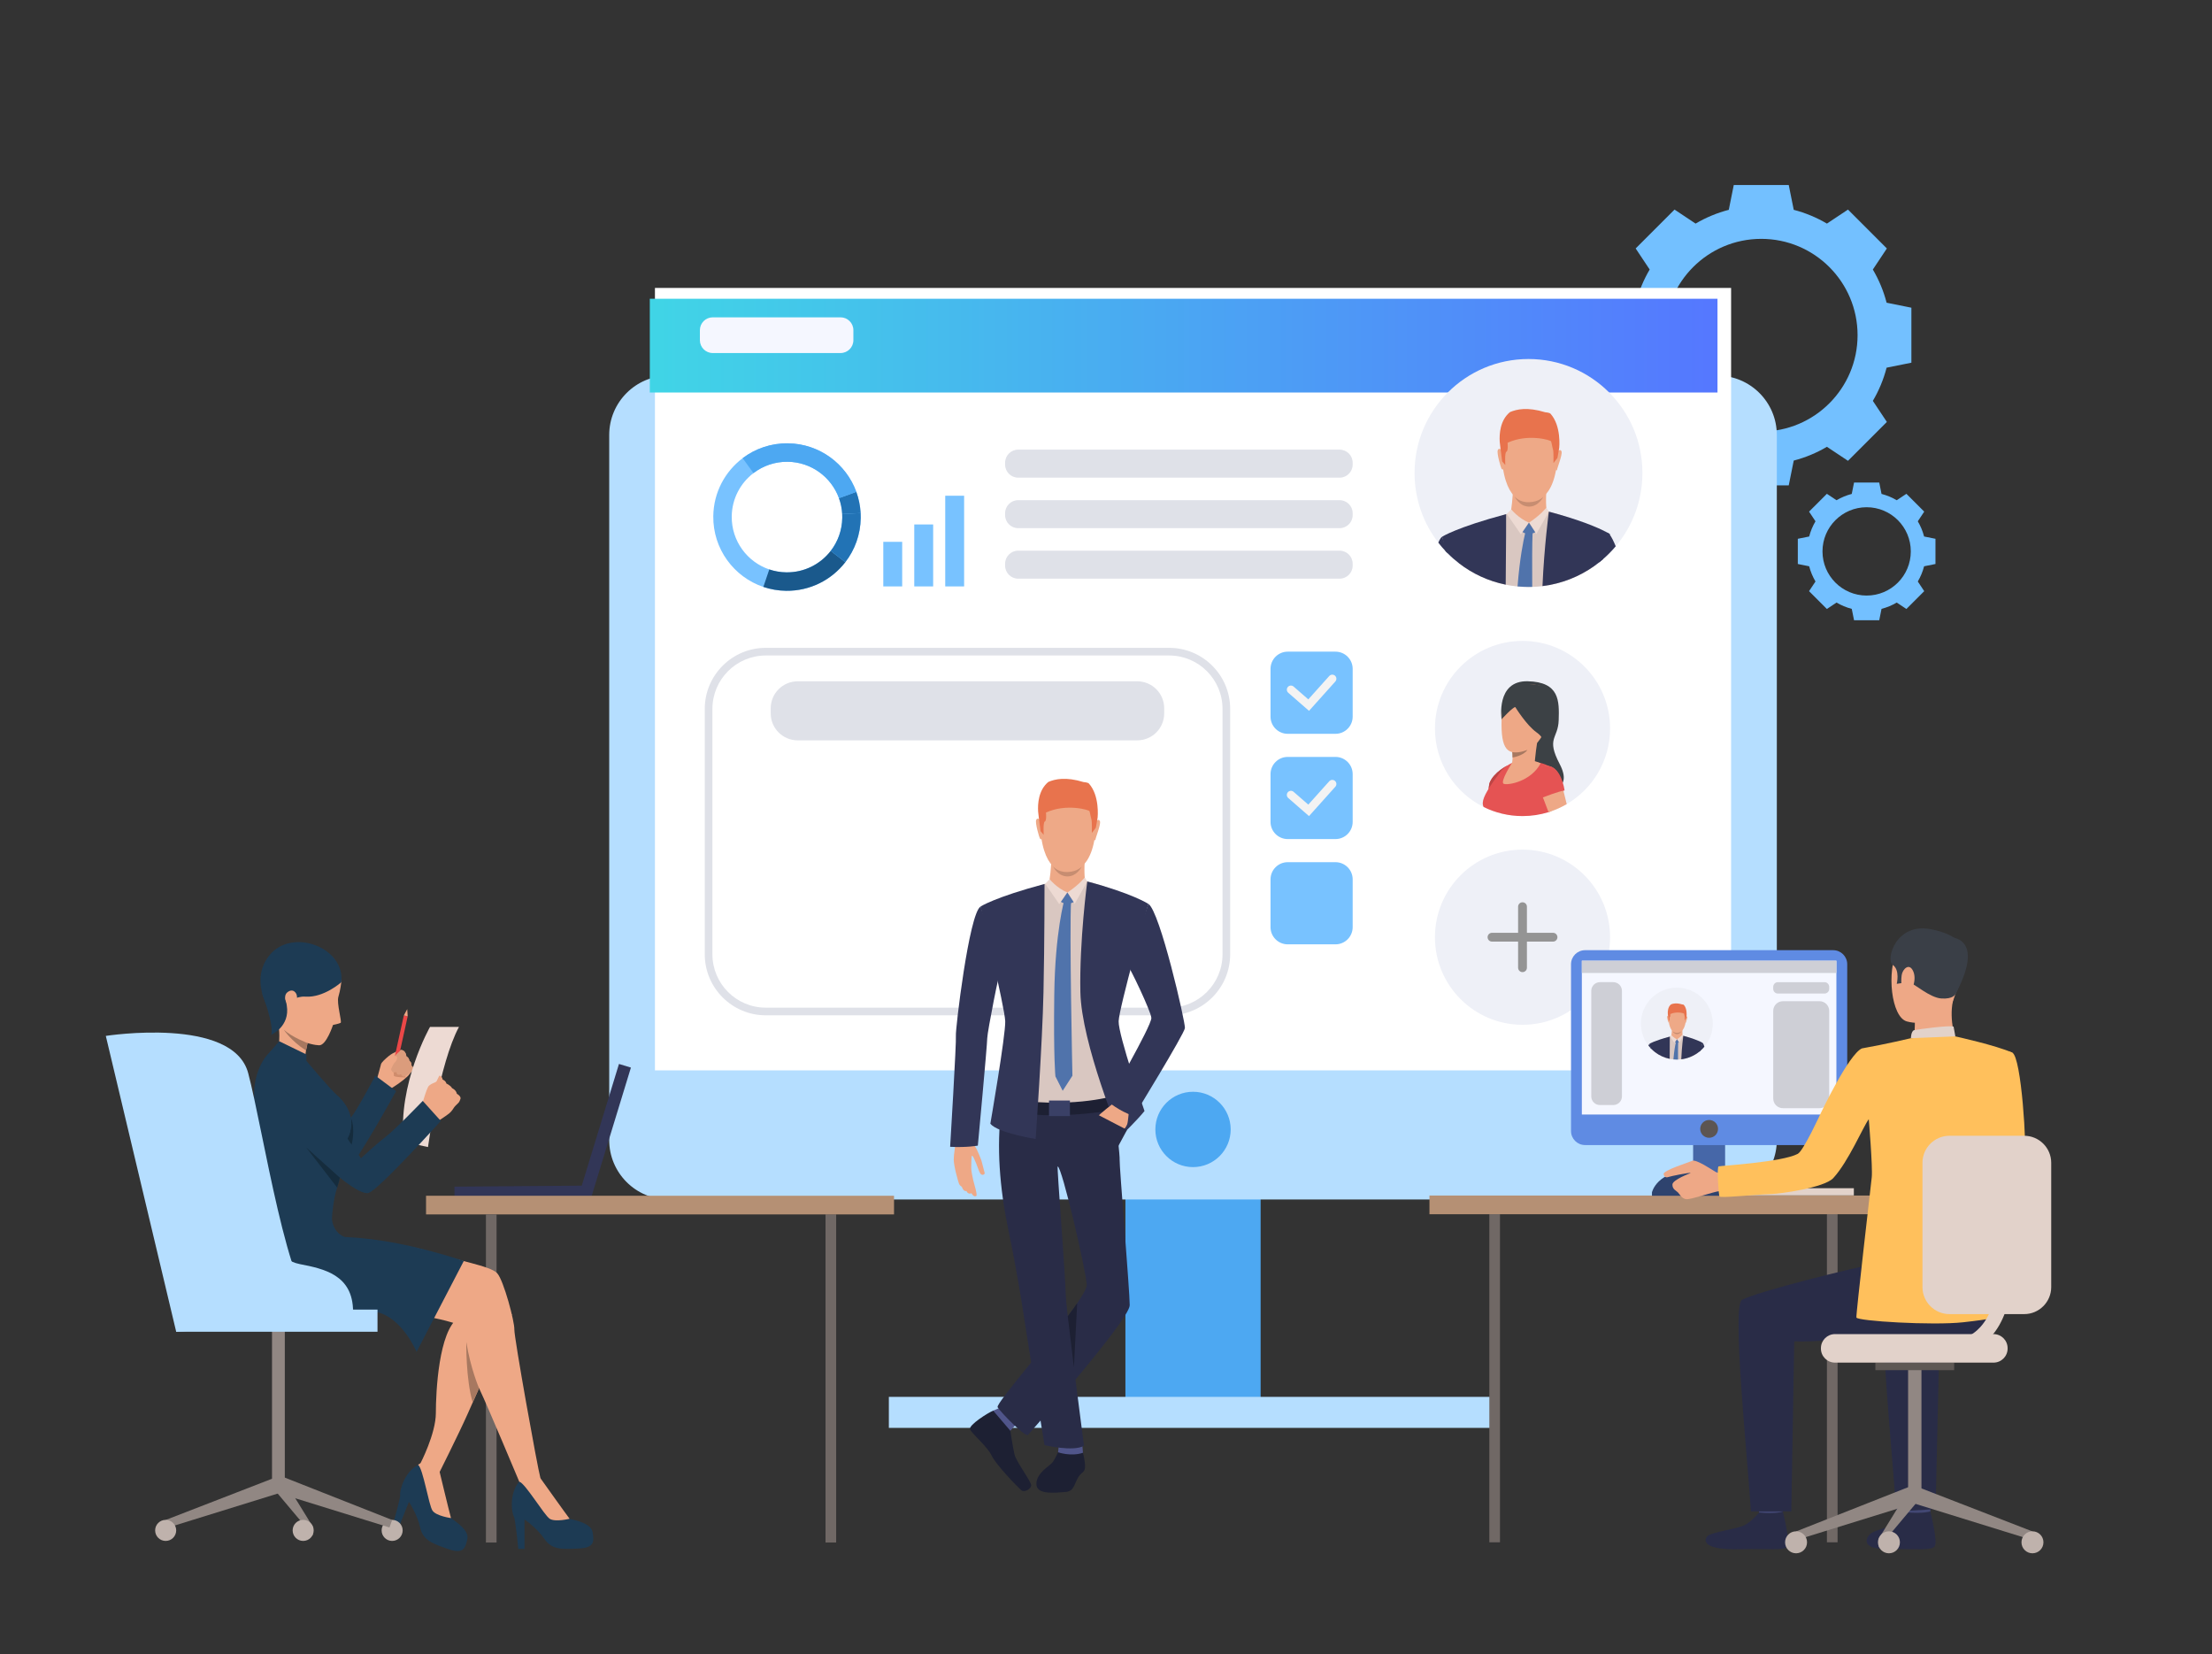 <?xml version="1.0" encoding="UTF-8" standalone="no"?>
<!-- Created with Inkscape (http://www.inkscape.org/) -->

<svg
   xmlns:dc="http://purl.org/dc/elements/1.1/"
   xmlns:cc="http://creativecommons.org/ns#"
   xmlns:rdf="http://www.w3.org/1999/02/22-rdf-syntax-ns#"
   xmlns:svg="http://www.w3.org/2000/svg"
   xmlns="http://www.w3.org/2000/svg"
   xmlns:sodipodi="http://sodipodi.sourceforge.net/DTD/sodipodi-0.dtd"
   xmlns:inkscape="http://www.inkscape.org/namespaces/inkscape"
   width="210mm"
   height="157mm"
   viewBox="0 0 210 157"
   version="1.1"
   id="svg3617"
   inkscape:version="0.92.4 (5da689c313, 2019-01-14)"
   sodipodi:docname="hiring_drawing.svg">
  <rect x="0" y="0" width="210" height="157" fill="#333333" stroke="none"/>
  <defs
     id="defs3611">
    <clipPath
       id="clipPath3649"
       clipPathUnits="userSpaceOnUse">
      <path
         inkscape:connector-curvature="0"
         id="path3647"
         d="m 1755.09,3443.61 h 2896.08 v 254.27 H 1755.09 Z" />
    </clipPath>
    <linearGradient
       id="linearGradient3655"
       spreadMethod="pad"
       gradientTransform="matrix(2896.08,0,0,-2896.08,1755.09,3570.74)"
       gradientUnits="userSpaceOnUse"
       y2="0"
       x2="1"
       y1="0"
       x1="0">
      <stop
         id="stop3651"
         offset="0"
         style="stop-opacity:1;stop-color:#40d5e6" />
      <stop
         id="stop3653"
         offset="1"
         style="stop-opacity:1;stop-color:#5577ff" />
    </linearGradient>
  </defs>
  <sodipodi:namedview
     id="base"
     pagecolor="#ffffff"
     bordercolor="#666666"
     borderopacity="1.0"
     inkscape:pageopacity="0.0"
     inkscape:pageshadow="2"
     inkscape:zoom="0.35"
     inkscape:cx="400"
     inkscape:cy="560"
     inkscape:document-units="mm"
     inkscape:current-layer="layer1"
     showgrid="false"
     inkscape:window-width="1920"
     inkscape:window-height="1017"
     inkscape:window-x="-8"
     inkscape:window-y="-8"
     inkscape:window-maximized="1" />
  <g
     inkscape:label="Layer 1"
     inkscape:groupmode="layer"
     id="layer1"
     transform="translate(0,-140)">
    <path
       inkscape:connector-curvature="0"
       id="path3633"
       style="fill:#73c0ff;fill-opacity:1;fill-rule:nonzero;stroke:none;stroke-width:0.035"
       d="m 167.208,180.96 c -5.05,0 -9.144,-4.094 -9.144,-9.144 0,-5.05 4.094,-9.144 9.144,-9.144 5.05,0 9.144,4.094 9.144,9.144 0,5.05 -4.094,9.144 -9.144,9.144 z m 11.9,-12.227 c -0.289,-1.12 -0.733,-2.177 -1.306,-3.15 l 1.33,-2 -1.845,-1.845 -1.845,-1.845 -2,1.33 c -0.973,-0.573 -2.03,-1.017 -3.15,-1.306 l -0.474,-2.353 h -2.61 -2.61 l -0.473,2.353 c -1.12,0.289 -2.177,0.733 -3.15,1.306 l -2,-1.33 -1.845,1.845 -1.845,1.845 1.33,2 c -0.573,0.973 -1.017,2.03 -1.306,3.15 l -2.353,0.474 v 2.61 2.61 l 2.353,0.473 c 0.289,1.12 0.733,2.178 1.306,3.15 l -1.33,2 1.845,1.845 1.845,1.845 2,-1.33 c 0.973,0.573 2.03,1.017 3.15,1.307 l 0.473,2.353 h 2.61 2.61 l 0.474,-2.353 c 1.12,-0.29 2.177,-0.733 3.15,-1.307 l 2,1.33 1.845,-1.845 1.845,-1.845 -1.33,-2 c 0.573,-0.972 1.017,-2.03 1.306,-3.15 l 2.353,-0.473 v -2.61 -2.61 l -2.353,-0.474" />
    <path
       inkscape:connector-curvature="0"
       id="path3635"
       style="fill:#73c0ff;fill-opacity:1;fill-rule:nonzero;stroke:none;stroke-width:0.035"
       d="m 177.213,196.53 c -2.315,0 -4.192,-1.877 -4.192,-4.192 0,-2.315 1.877,-4.192 4.192,-4.192 2.315,0 4.192,1.877 4.192,4.192 0,2.315 -1.877,4.192 -4.192,4.192 z m 5.455,-5.605 c -0.133,-0.514 -0.336,-0.998 -0.599,-1.444 l 0.61,-0.917 -0.846,-0.846 -0.846,-0.846 -0.917,0.61 c -0.446,-0.263 -0.931,-0.466 -1.444,-0.599 l -0.217,-1.079 h -1.196 -1.196 l -0.218,1.079 c -0.513,0.133 -0.998,0.336 -1.444,0.599 l -0.917,-0.61 -0.846,0.846 -0.846,0.846 0.61,0.917 c -0.263,0.446 -0.466,0.931 -0.599,1.444 l -1.078,0.217 v 1.196 1.196 l 1.078,0.217 c 0.133,0.513 0.337,0.998 0.599,1.444 l -0.61,0.917 0.846,0.846 0.846,0.846 0.917,-0.61 c 0.446,0.263 0.93,0.466 1.444,0.599 l 0.218,1.078 h 1.196 1.196 l 0.217,-1.078 c 0.514,-0.133 0.998,-0.336 1.444,-0.599 l 0.917,0.61 0.846,-0.846 0.846,-0.846 -0.61,-0.917 c 0.263,-0.446 0.466,-0.931 0.599,-1.444 l 1.079,-0.217 v -1.196 -1.196 l -1.079,-0.217" />
    <path
       inkscape:connector-curvature="0"
       id="path3637"
       style="fill:#4da8f2;fill-opacity:1;fill-rule:nonzero;stroke:none;stroke-width:0.035"
       d="m 106.843,274.061 h 12.837 v -38.991 h -12.837 v 38.991" />
    <path
       inkscape:connector-curvature="0"
       id="path3639"
       style="fill:#b5deff;fill-opacity:1;fill-rule:nonzero;stroke:none;stroke-width:0.035"
       d="m 63.474,253.852 h 99.574 c 3.114,0 5.638,-2.524 5.638,-5.638 v -66.923 c 0,-3.114 -2.524,-5.638 -5.638,-5.638 H 63.474 c -3.114,0 -5.638,2.524 -5.638,5.638 v 66.923 c 0,3.114 2.524,5.638 5.638,5.638" />
    <path
       inkscape:connector-curvature="0"
       id="path3641"
       style="fill:#ffffff;fill-opacity:1;fill-rule:nonzero;stroke:none;stroke-width:0.035"
       d="M 62.178,241.598 H 164.345 V 167.331 H 62.178 v 74.267" />
    <g
       id="g3643"
       transform="matrix(0.035,0,0,-0.035,0.262,297.784)">
      <g
         clip-path="url(#clipPath3649)"
         id="g3645">
        <path
           inkscape:connector-curvature="0"
           id="path3657"
           style="fill:url(#linearGradient3655);fill-opacity:1;fill-rule:nonzero;stroke:none"
           d="m 1755.09,3443.61 h 2896.08 v 254.27 H 1755.09 v -254.27" />
      </g>
    </g>
    <path
       inkscape:connector-curvature="0"
       id="path3659"
       style="fill:#4da8f2;fill-opacity:1;fill-rule:nonzero;stroke:none;stroke-width:0.035"
       d="m 109.686,247.205 c 0,1.974 1.601,3.576 3.576,3.576 1.975,0 3.575,-1.601 3.575,-3.576 0,-1.975 -1.601,-3.576 -3.575,-3.576 -1.975,0 -3.576,1.601 -3.576,3.576" />
    <path
       inkscape:connector-curvature="0"
       id="path3661"
       style="fill:#dfe1e8;fill-opacity:1;fill-rule:nonzero;stroke:none;stroke-width:0.035"
       d="m 96.662,185.339 h 30.515 c 0.686,0 1.241,-0.556 1.241,-1.241 v -0.177 c 0,-0.685 -0.555,-1.241 -1.241,-1.241 H 96.662 c -0.685,0 -1.241,0.556 -1.241,1.241 v 0.177 c 0,0.685 0.556,1.241 1.241,1.241" />
    <path
       inkscape:connector-curvature="0"
       id="path3663"
       style="fill:#dfe1e8;fill-opacity:1;fill-rule:nonzero;stroke:none;stroke-width:0.035"
       d="m 96.662,190.133 h 30.515 c 0.686,0 1.241,-0.556 1.241,-1.241 v -0.176 c 0,-0.685 -0.555,-1.241 -1.241,-1.241 H 96.662 c -0.685,0 -1.241,0.556 -1.241,1.241 v 0.176 c 0,0.685 0.556,1.241 1.241,1.241" />
    <path
       inkscape:connector-curvature="0"
       id="path3665"
       style="fill:#dfe1e8;fill-opacity:1;fill-rule:nonzero;stroke:none;stroke-width:0.035"
       d="m 96.662,194.927 h 30.515 c 0.686,0 1.241,-0.556 1.241,-1.241 v -0.176 c 0,-0.685 -0.555,-1.241 -1.241,-1.241 H 96.662 c -0.685,0 -1.241,0.556 -1.241,1.241 v 0.176 c 0,0.685 0.556,1.241 1.241,1.241" />
    <path
       inkscape:connector-curvature="0"
       id="path3667"
       style="fill:#dfe1e8;fill-opacity:1;fill-rule:nonzero;stroke:none;stroke-width:0.035"
       d="m 72.699,202.219 c -2.793,0 -5.065,2.273 -5.065,5.066 v 23.296 c 0,2.793 2.272,5.066 5.065,5.066 h 38.298 c 2.793,0 5.065,-2.272 5.065,-5.066 v -23.296 c 0,-2.793 -2.272,-5.066 -5.065,-5.066 z m 38.298,34.153 H 72.699 c -3.193,0 -5.791,-2.598 -5.791,-5.792 v -23.296 c 0,-3.194 2.598,-5.792 5.791,-5.792 h 38.298 c 3.193,0 5.791,2.598 5.791,5.792 v 23.296 c 0,3.194 -2.598,5.792 -5.791,5.792" />
    <path
       inkscape:connector-curvature="0"
       id="path3669"
       style="fill:#dfe1e8;fill-opacity:1;fill-rule:nonzero;stroke:none;stroke-width:0.035"
       d="m 75.728,210.273 h 32.239 c 1.413,0 2.558,-1.145 2.558,-2.558 v -0.487 c 0,-1.413 -1.145,-2.558 -2.558,-2.558 H 75.728 c -1.413,0 -2.558,1.145 -2.558,2.558 v 0.487 c 0,1.413 1.145,2.558 2.558,2.558" />
    <path
       inkscape:connector-curvature="0"
       id="path3671"
       style="fill:#b5deff;fill-opacity:1;fill-rule:nonzero;stroke:none;stroke-width:0.035"
       d="M 142.138,275.533 H 84.385 v -2.944 h 57.753 v 2.944" />
    <path
       inkscape:connector-curvature="0"
       id="path3673"
       style="fill:#eef0f7;fill-opacity:1;fill-rule:nonzero;stroke:none;stroke-width:0.035"
       d="m 152.855,209.147 c 0,3.061 -1.654,5.735 -4.117,7.178 -0.495,0.289 -1.023,0.53 -1.576,0.713 -0.05,0.017 -0.1,0.033 -0.15,0.049 -0.78,0.242 -1.61,0.373 -2.469,0.373 -1.327,0 -2.582,-0.311 -3.695,-0.864 -2.737,-1.361 -4.618,-4.185 -4.618,-7.449 0,-4.591 3.722,-8.313 8.314,-8.313 4.591,0 8.313,3.722 8.313,8.313" />
    <path
       inkscape:connector-curvature="0"
       id="path3675"
       style="fill:#3c4145;fill-opacity:1;fill-rule:nonzero;stroke:none;stroke-width:0.035"
       d="m 142.556,208.27 c 0,0 -0.568,-3.673 2.475,-3.606 3.042,0.068 3.001,1.884 2.947,3.687 -0.054,1.803 -1.22,1.667 0.095,4.175 1.314,2.508 -1.139,2.508 -1.139,2.508 l -1.904,-2.616 -2.475,-4.148" />
    <path
       inkscape:connector-curvature="0"
       id="path3677"
       style="fill:#eea886;fill-opacity:1;fill-rule:nonzero;stroke:none;stroke-width:0.035"
       d="m 144.698,205.017 c 0,0 -2.061,0.325 -2.142,3.253 -0.081,2.928 0.556,3.551 2.359,2.941 1.803,-0.61 2.372,-3.673 2.413,-4.148 0.041,-0.474 0.149,-2.399 -2.63,-2.047" />
    <path
       inkscape:connector-curvature="0"
       id="path3679"
       style="fill:#e55353;fill-opacity:1;fill-rule:nonzero;stroke:none;stroke-width:0.035"
       d="m 148.316,215.2 c 0.006,0.877 -0.463,1.464 -1.154,1.839 -0.05,0.017 -0.1,0.033 -0.15,0.049 -0.78,0.242 -1.61,0.373 -2.469,0.373 -1.327,0 -2.582,-0.311 -3.695,-0.864 -0.251,-0.5 0.113,-1.21 0.85,-2.299 0.506,-0.749 1.003,-1.513 1.852,-1.885 1.253,-0.2 2.58,-0.212 3.514,0.316 0.745,0.421 1.241,1.185 1.253,2.471" />
    <path
       inkscape:connector-curvature="0"
       id="path3681"
       style="fill:#e55353;fill-opacity:1;fill-rule:nonzero;stroke:none;stroke-width:0.035"
       d="m 142.1,214.253 -0.947,1.493 c 0.002,-0.008 0.065,-0.234 0.173,-0.889 0.02,-0.124 0.042,-0.264 0.066,-0.421 0.007,-0.046 0.017,-0.092 0.03,-0.138 v -3.6e-4 c 0.406,-0.934 1.67,-1.63 1.716,-1.653 l -1.036,1.608" />
    <path
       inkscape:connector-curvature="0"
       id="path3683"
       style="fill:#eea886;fill-opacity:1;fill-rule:nonzero;stroke:none;stroke-width:0.035"
       d="m 148.738,216.326 c -0.495,0.289 -1.023,0.53 -1.576,0.713 -0.05,0.017 -0.1,0.033 -0.15,0.049 -0.21,-0.543 -0.392,-1.012 -0.432,-1.133 -0.011,-0.035 -0.038,-0.101 -0.075,-0.19 -0.171,-0.415 -0.553,-1.338 -0.558,-2.061 -0.003,-0.465 0.151,-0.847 0.619,-0.956 0.185,-0.043 0.35,-0.045 0.497,-0.019 0.524,0.095 0.829,0.565 0.999,0.981 0.003,0.007 0.006,0.014 0.008,0.021 0.142,0.354 0.187,0.664 0.187,0.664 0,0 0.008,0.033 0.024,0.092 0.029,0.116 0.085,0.337 0.158,0.626 0.083,0.332 0.188,0.754 0.3,1.212" />
    <path
       inkscape:connector-curvature="0"
       id="path3685"
       style="fill:#eea886;fill-opacity:1;fill-rule:nonzero;stroke:none;stroke-width:0.035"
       d="m 146.074,209.892 c -0.179,0.337 -0.367,2.431 -0.367,2.431 0,0 -2.52,0.953 -2.262,0.413 0.117,-0.244 0.151,-0.562 0.153,-0.835 0.002,-0.216 -0.015,-0.404 -0.028,-0.509 -0.007,-0.055 -0.012,-0.087 -0.012,-0.087 0,0 2.694,-1.751 2.515,-1.414" />
    <path
       inkscape:connector-curvature="0"
       id="path3687"
       style="fill:#3c4145;fill-opacity:1;fill-rule:nonzero;stroke:none;stroke-width:0.035"
       d="m 143.858,207.118 c 0,0 1.057,1.721 2.02,2.399 0.963,0.678 0.474,1.22 0.474,1.22 0,0 2.511,-5.287 0.123,-5.653 -2.387,-0.366 -3.851,-0.393 -3.919,3.186 0,0 1.084,-1.179 1.301,-1.152" />
    <path
       inkscape:connector-curvature="0"
       id="path3689"
       style="fill:#a77860;fill-opacity:1;fill-rule:nonzero;stroke:none;stroke-width:0.035"
       d="m 145.007,211.178 c -0.387,0.57 -1.409,0.724 -1.409,0.724 0,0 0,0 -3.5e-4,0 0.002,-0.216 -0.015,-0.404 -0.028,-0.509 0.656,0.127 1.437,-0.216 1.437,-0.216" />
    <path
       inkscape:connector-curvature="0"
       id="path3691"
       style="fill:#bd4444;fill-opacity:1;fill-rule:nonzero;stroke:none;stroke-width:0.035"
       d="m 141.425,214.288 c -3.6e-4,0 -3.6e-4,0 -3.6e-4,0 0,0 -0.055,0.114 -0.1,0.569 l 0.371,-0.56 c 0,0 0.663,-0.951 0.89,-1.198 0.227,-0.247 0.556,-0.464 0.556,-0.464 0,0 -1.321,0.627 -1.717,1.652" />
    <path
       inkscape:connector-curvature="0"
       id="path3693"
       style="fill:#e55353;fill-opacity:1;fill-rule:nonzero;stroke:none;stroke-width:0.035"
       d="m 146.44,215.705 c 0,0 1.617,-0.635 2.096,-0.671 0,0 -0.325,-2.597 -1.914,-2.322 -1.589,0.275 -0.182,2.993 -0.182,2.993" />
    <path
       inkscape:connector-curvature="0"
       id="path3695"
       style="fill:#eea886;fill-opacity:1;fill-rule:nonzero;stroke:none;stroke-width:0.035"
       d="m 143.549,212.413 c 0,0 -1.187,1.826 -0.786,1.985 0.402,0.16 2.578,-0.213 3.503,-1.947 0,0 -1.383,-0.709 -2.717,-0.038" />
    <path
       inkscape:connector-curvature="0"
       id="path3697"
       style="fill:#323657;fill-opacity:1;fill-rule:nonzero;stroke:none;stroke-width:0.035"
       d="m 56.104,253.723 -12.954,0.098 -0.009,-1.187 12.955,-0.098 0.009,1.186" />
    <path
       inkscape:connector-curvature="0"
       id="path3699"
       style="fill:#323657;fill-opacity:1;fill-rule:nonzero;stroke:none;stroke-width:0.035"
       d="m 59.897,241.335 -3.788,12.389 -1.135,-0.347 3.789,-12.388 1.135,0.346" />
    <path
       inkscape:connector-curvature="0"
       id="path3701"
       style="fill:#706865;fill-opacity:1;fill-rule:nonzero;stroke:none;stroke-width:0.035"
       d="m 79.382,286.414 h -1.011 v -31.143 h 1.011 v 31.143" />
    <path
       inkscape:connector-curvature="0"
       id="path3703"
       style="fill:#b59074;fill-opacity:1;fill-rule:nonzero;stroke:none;stroke-width:0.035"
       d="M 40.447,255.271 H 84.876 v -1.771 H 40.447 v 1.771" />
    <path
       inkscape:connector-curvature="0"
       id="path3705"
       style="fill:#706865;fill-opacity:1;fill-rule:nonzero;stroke:none;stroke-width:0.035"
       d="m 46.131,286.415 h 1.011 v -31.144 h -1.011 v 31.144" />
    <path
       inkscape:connector-curvature="0"
       id="path3707"
       style="fill:#918783;fill-opacity:1;fill-rule:nonzero;stroke:none;stroke-width:0.035"
       d="m 27.039,281.304 h -1.215 v -15.338 h 1.215 v 15.338" />
    <path
       inkscape:connector-curvature="0"
       id="path3709"
       style="fill:#1d3b54;fill-opacity:1;fill-rule:nonzero;stroke:none;stroke-width:0.035"
       d="m 41.685,279.495 c 0,0 0.012,0.678 0.232,1.468 0.161,0.579 0.485,2.821 0.899,3.134 0.413,0.314 1.748,1.144 1.552,1.998 -0.196,0.854 -0.362,1.449 -1.802,0.944 -1.441,-0.506 -2.404,-0.795 -2.681,-2.06 -0.277,-1.264 -1.065,-2.416 -1.065,-2.416 l -1.041,2.59 -0.549,-0.221 c 0,0 0.83,-2.798 0.759,-3.047 -0.071,-0.249 0.381,-2.472 2.124,-3.023 1.742,-0.55 1.573,0.633 1.573,0.633" />
    <path
       inkscape:connector-curvature="0"
       id="path3711"
       style="fill:#1d3b54;fill-opacity:1;fill-rule:nonzero;stroke:none;stroke-width:0.035"
       d="m 51.309,280.312 c 0,0 0.264,0.624 0.763,1.275 0.365,0.477 1.502,2.436 2.003,2.573 0.501,0.137 2.049,0.41 2.185,1.275 0.137,0.865 0.205,1.48 -1.32,1.548 -1.525,0.068 -2.527,0.159 -3.255,-0.911 -0.728,-1.07 -1.889,-1.844 -1.889,-1.844 v 2.792 h -0.592 c 0,0 -0.273,-2.905 -0.433,-3.11 -0.159,-0.205 -0.569,-2.436 0.842,-3.597 1.411,-1.161 1.696,0 1.696,0" />
    <path
       inkscape:connector-curvature="0"
       id="path3713"
       style="fill:#eea886;fill-opacity:1;fill-rule:nonzero;stroke:none;stroke-width:0.035"
       d="m 35.8,242.375 c 0,0 0.339,-1.202 0.372,-1.359 0.033,-0.156 0.354,-0.468 0.753,-0.793 0.4,-0.326 1.085,-0.586 1.17,-0.56 0.085,0.026 0.183,0.014 0.323,0.194 0.14,0.18 0.159,0.409 0.159,0.409 0,0 0.277,0.141 0.279,0.425 0,0 0.255,0.144 0.205,0.467 0,0 0.244,0.148 0.188,0.38 0,0 -0.321,0.313 -0.407,0.462 -0.085,0.15 -0.798,0.755 -1.57,1.229 0,0 -0.986,0.728 -1.472,-0.854" />
    <path
       inkscape:connector-curvature="0"
       id="path3715"
       style="fill:#cf8c6c;fill-opacity:1;fill-rule:nonzero;stroke:none;stroke-width:0.035"
       d="m 37.275,241.422 c 0,0 0.146,0.506 0.115,0.669 -0.031,0.163 1.156,0.186 1.156,0.186 0,0 -0.651,-1.016 -1.271,-0.855" />
    <path
       inkscape:connector-curvature="0"
       id="path3717"
       style="fill:#1d3b54;fill-opacity:1;fill-rule:nonzero;stroke:none;stroke-width:0.035"
       d="m 23.915,244.442 c 0.479,-0.776 1.118,-1.125 3.149,0.279 2.03,1.404 1.553,1.129 2.039,1.574 0.486,0.445 2.616,1.558 2.616,1.558 0,0 1.244,-1.237 1.841,-2.116 0.673,-0.99 2.077,-3.636 2.077,-3.636 l 1.968,1.465 c 0,0 -3.825,6.934 -4.623,7.447 -0.799,0.512 -3.206,-0.345 -4.459,-0.873 -1.253,-0.528 -2.579,-1.211 -3.152,-1.353 -0.572,-0.142 -2.706,-2.322 -1.456,-4.346" />
    <path
       inkscape:connector-curvature="0"
       id="path3719"
       style="fill:#eb4747;fill-opacity:1;fill-rule:nonzero;stroke:none;stroke-width:0.035"
       d="m 37.747,240.809 -0.367,-0.081 0.957,-4.345 0.368,0.081 -0.958,4.344" />
    <path
       inkscape:connector-curvature="0"
       id="path3721"
       style="fill:#db9c7c;fill-opacity:1;fill-rule:nonzero;stroke:none;stroke-width:0.035"
       d="m 37.987,239.744 c 0,0 -0.992,0.85 -0.875,1.027 0.117,0.176 0.267,0.17 0.267,0.17 l -0.25,0.535 c 0,0 0.035,0.447 0.512,0.279 0,0 -0.011,0.422 0.43,0.204 0,0 0.117,0.281 0.339,0.217 0.222,-0.065 0.838,-0.638 0.838,-0.638 0,0 0.075,-0.179 -0.188,-0.38 0,0 0.066,-0.307 -0.205,-0.467 0,0 0.015,-0.254 -0.279,-0.425 0,0 -0.012,-0.569 -0.482,-0.603 0,0 -0.066,0.045 -0.108,0.081" />
    <path
       inkscape:connector-curvature="0"
       id="path3723"
       style="fill:#eea886;fill-opacity:1;fill-rule:nonzero;stroke:none;stroke-width:0.035"
       d="m 36.186,241.029 c 0,0 0.665,-0.601 1.172,-0.77 0.115,-0.038 0.233,-0.054 0.312,0.038 0.079,0.092 0.046,0.323 -0.229,0.598 -0.275,0.275 -0.504,0.757 -0.504,0.757 0,0 -0.365,0.2 -0.75,-0.623" />
    <path
       inkscape:connector-curvature="0"
       id="path3725"
       style="fill:#152c3d;fill-opacity:1;fill-rule:nonzero;stroke:none;stroke-width:0.035"
       d="m 33.379,248.654 c 0,0 0.4,-1.449 -0.071,-2.57 0,0 0.179,1.161 -0.329,1.986 -0.368,0.598 0.4,0.584 0.4,0.584" />
    <path
       inkscape:connector-curvature="0"
       id="path3727"
       style="fill:#eddad3;fill-opacity:1;fill-rule:nonzero;stroke:none;stroke-width:0.035"
       d="m 40.632,248.878 c 0,0 1.071,-7.941 2.94,-11.403 h -2.748 c 0,0 -3.078,5.423 -2.5,10.9 l 2.308,0.503" />
    <path
       inkscape:connector-curvature="0"
       id="path3729"
       style="fill:#eea886;fill-opacity:1;fill-rule:nonzero;stroke:none;stroke-width:0.035"
       d="m 41.29,242.933 c 0,0 0.314,-0.584 0.389,-0.775 0.075,-0.191 0.383,0.14 0.337,0.385 -0.046,0.245 -0.726,0.39 -0.726,0.39" />
    <path
       inkscape:connector-curvature="0"
       id="path3731"
       style="fill:#eea886;fill-opacity:1;fill-rule:nonzero;stroke:none;stroke-width:0.035"
       d="m 43.727,244.261 c 0,0 -0.083,0.286 -0.18,0.394 0,0 -0.192,0.182 -0.321,0.32 -0.041,0.044 -0.075,0.083 -0.095,0.11 -0.082,0.115 -0.228,0.392 -0.503,0.613 -0.274,0.221 -1.322,0.903 -1.322,0.903 l -0.739,-0.79 -0.592,-0.616 c 0,0 0.5,-1.88 0.732,-2.116 0.023,-0.023 0.046,-0.045 0.07,-0.064 0.216,-0.18 0.452,-0.224 0.576,-0.305 0.046,-0.03 0.52,-0.295 0.671,-0.236 0.21,0.081 0.323,0.223 0.356,0.374 0,0 0.405,0.177 0.539,0.442 0,0 0.379,0.152 0.453,0.529 0,0 0.367,0.197 0.356,0.443" />
    <path
       inkscape:connector-curvature="0"
       id="path3733"
       style="fill:#eea886;fill-opacity:1;fill-rule:nonzero;stroke:none;stroke-width:0.035"
       d="m 48.591,264.767 c 0,0 -1.816,4.085 -3.112,7.001 -0.217,0.491 -0.421,0.948 -0.598,1.347 -0.208,0.468 -0.38,0.855 -0.499,1.123 -0.825,1.856 -2.854,5.903 -2.854,5.903 0,0 -1.526,0.058 -1.615,-1.238 0,0 1.465,-2.809 1.465,-4.782 0,-1.974 0.265,-7.788 2.151,-9.045 2.299,-1.532 3.792,-1.823 5.063,-0.308" />
    <path
       inkscape:connector-curvature="0"
       id="path3735"
       style="fill:#eea886;fill-opacity:1;fill-rule:nonzero;stroke:none;stroke-width:0.035"
       d="m 31.802,257.003 c 0,0 0.383,0.383 0.707,0.471 0.324,0.088 5.745,0.501 8.249,1.326 2.504,0.825 5.834,1.355 6.452,2.062 0.619,0.707 1.65,4.596 1.62,5.332 -0.029,0.737 2.201,13.148 2.479,14.117 0.147,0.513 -2.017,0.317 -2.017,0.317 0,0 -3.075,-7.334 -3.732,-8.689 -1.207,-2.489 -1.267,-5.538 -1.709,-6.01 -0.442,-0.471 -5.362,-1.532 -8.19,-1.532 -2.828,0 -9.162,0.236 -9.84,-0.147 -0.678,-0.383 -4.92,-3.182 -3.152,-6.923 1.767,-3.741 9.133,-0.324 9.133,-0.324" />
    <path
       inkscape:connector-curvature="0"
       id="path3737"
       style="fill:#1d3b54;fill-opacity:1;fill-rule:nonzero;stroke:none;stroke-width:0.035"
       d="m 44.036,259.682 -4.487,8.634 c 0,0 -1.351,-3.204 -3.709,-3.756 -2.358,-0.551 -11.769,-0.256 -11.769,-0.256 0,0 -4.318,-5.462 -0.62,-8.328 3.698,-2.866 8.016,0.451 8.016,0.451 0,0 0.892,0.967 1.324,0.988 3.138,0.156 6.483,0.741 11.245,2.266" />
    <path
       inkscape:connector-curvature="0"
       id="path3739"
       style="fill:#eea886;fill-opacity:1;fill-rule:nonzero;stroke:none;stroke-width:0.035"
       d="m 54.075,284.159 c 0,0 -1.366,0.342 -1.889,0 -0.524,-0.341 -2.304,-3.35 -2.893,-3.53 0,0 0.572,-1.159 2.017,-0.317 0,0 2.379,3.346 2.766,3.847" />
    <path
       inkscape:connector-curvature="0"
       id="path3741"
       style="fill:#eea886;fill-opacity:1;fill-rule:nonzero;stroke:none;stroke-width:0.035"
       d="m 42.816,284.097 c 0,0 -1.395,-0.193 -1.753,-0.705 -0.358,-0.512 -0.888,-3.968 -1.368,-4.355 0,0 0.963,-0.863 1.99,0.458 0,0 0.959,3.992 1.131,4.602" />
    <path
       inkscape:connector-curvature="0"
       id="path3743"
       style="fill:#eea886;fill-opacity:1;fill-rule:nonzero;stroke:none;stroke-width:0.035"
       d="m 28.564,229.888 c 1.078,-0.052 3.468,0.49 3.836,3.346 0,0 -0.086,0.77 -0.273,1.375 -0.187,0.605 0.355,2.388 0.214,2.477 -0.141,0.087 -0.726,0.2 -0.726,0.2 0,0 -0.629,1.948 -1.313,1.932 -0.684,-0.017 -3.274,-0.551 -4.493,-2.976 -1.22,-2.424 -1.596,-6.143 2.755,-6.354" />
    <path
       inkscape:connector-curvature="0"
       id="path3745"
       style="fill:#eea886;fill-opacity:1;fill-rule:nonzero;stroke:none;stroke-width:0.035"
       d="m 29.379,238.328 c 0,0 -0.084,0.273 -0.18,0.678 -0.049,0.207 -0.101,0.448 -0.146,0.706 -0.124,0.711 -0.197,1.542 -0.013,2.095 0,0 -1.512,0.524 -2.707,-1.614 0,0 0.513,-2.303 -0.154,-3.7 -0.667,-1.396 3.199,1.834 3.199,1.834" />
    <path
       inkscape:connector-curvature="0"
       id="path3747"
       style="fill:#1d3b54;fill-opacity:1;fill-rule:nonzero;stroke:none;stroke-width:0.035"
       d="m 32.401,233.233 c 0,0 -1.653,1.484 -3.402,1.367 -1.776,-0.12 -2.929,2.1 -2.929,2.1 0,0 -2.644,-3.318 -0.512,-6 2.131,-2.683 7.222,-0.796 6.844,2.533" />
    <path
       inkscape:connector-curvature="0"
       id="path3749"
       style="fill:#eea886;fill-opacity:1;fill-rule:nonzero;stroke:none;stroke-width:0.035"
       d="m 28.193,234.587 c -0.009,-0.336 -0.383,-0.841 -0.934,-0.381 -0.551,0.46 0.19,2.057 0.641,1.901 0.451,-0.157 0.303,-1.172 0.293,-1.52" />
    <path
       inkscape:connector-curvature="0"
       id="path3751"
       style="fill:#a77860;fill-opacity:1;fill-rule:nonzero;stroke:none;stroke-width:0.035"
       d="m 29.199,239.007 c -0.049,0.207 -0.101,0.448 -0.146,0.706 -1.404,-0.892 -2.111,-1.975 -2.111,-1.975 0.803,0.726 2.257,1.269 2.257,1.269" />
    <path
       inkscape:connector-curvature="0"
       id="path3753"
       style="fill:#1d3b54;fill-opacity:1;fill-rule:nonzero;stroke:none;stroke-width:0.035"
       d="m 33.299,247.176 c -0.318,1.475 -1.156,1.553 -1.105,2.643 0.051,1.09 0.376,1.183 -0.187,2.902 -0.104,0.318 -0.189,0.664 -0.257,1.018 -0.008,0.042 -0.016,0.084 -0.023,0.126 -0.037,0.198 -0.068,0.398 -0.095,0.595 -0.05,0.365 -0.086,0.721 -0.111,1.046 -0.066,0.848 0.558,1.503 0.558,1.503 0,0 -5.514,3.304 -9.3,2.84 0,0 0.98,-4.12 1.52,-5.535 0.54,-1.415 0.377,-7.954 -0.021,-9.357 -0.586,-2.071 0.585,-5.176 2.185,-5.58 l 2.482,1.149 c 0,0 2.5,2.986 3.061,3.436 0.56,0.451 1.618,1.718 1.295,3.214" />
    <path
       inkscape:connector-curvature="0"
       id="path3755"
       style="fill:#1d3b54;fill-opacity:1;fill-rule:nonzero;stroke:none;stroke-width:0.035"
       d="m 25.096,241.131 c 0.701,-0.583 1.715,-1.583 3.194,0.393 1.479,1.976 2.556,3.249 2.875,3.826 0.32,0.576 3.101,4.591 3.101,4.591 0,0 1.477,-1.372 2.322,-2.015 0.952,-0.726 3.547,-3.429 3.547,-3.429 l 1.715,1.902 c 0,0 -5.95,6.603 -6.87,6.835 -0.92,0.233 -3.497,-2.086 -4.518,-2.985 -1.02,-0.899 -3.884,-4.171 -4.381,-4.487 -0.497,-0.316 -2.813,-3.108 -0.985,-4.631" />
    <path
       inkscape:connector-curvature="0"
       id="path3757"
       style="fill:#a77860;fill-opacity:1;fill-rule:nonzero;stroke:none;stroke-width:0.035"
       d="m 45.479,271.768 c -0.217,0.491 -0.421,0.948 -0.598,1.347 -0.668,-2.147 -0.613,-5.736 -0.613,-5.736 0.401,2.502 1.199,4.36 1.211,4.389" />
    <path
       inkscape:connector-curvature="0"
       id="path3759"
       style="fill:#b5deff;fill-opacity:1;fill-rule:nonzero;stroke:none;stroke-width:0.035"
       d="m 16.727,264.305 h 19.112 v 2.103 H 16.727 v -2.103" />
    <path
       inkscape:connector-curvature="0"
       id="path3761"
       style="fill:#b5deff;fill-opacity:1;fill-rule:nonzero;stroke:none;stroke-width:0.035"
       d="m 26.672,257.596 c 0,0 -0.482,1.948 1.787,2.391 2.269,0.443 5.059,1.008 5.059,4.508 h -7.868 l 1.023,-6.899" />
    <path
       inkscape:connector-curvature="0"
       id="path3763"
       style="fill:#eea886;fill-opacity:1;fill-rule:nonzero;stroke:none;stroke-width:0.035"
       d="m 38.337,236.384 0.325,-0.599 0.043,0.68 z" />
    <path
       inkscape:connector-curvature="0"
       id="path3765"
       style="fill:#b5deff;fill-opacity:1;fill-rule:nonzero;stroke:none;stroke-width:0.035"
       d="m 16.727,266.408 -6.682,-28.081 c 0,0 12.079,-1.887 13.518,3.537 1.439,5.425 3.807,21.537 6.685,22.533 2.878,0.996 -13.522,2.011 -13.522,2.011" />
    <path
       inkscape:connector-curvature="0"
       id="path3767"
       style="fill:#152c3d;fill-opacity:1;fill-rule:nonzero;stroke:none;stroke-width:0.035"
       d="m 32.264,251.783 c 0,0 -0.123,0.515 -0.255,0.942 l -2.939,-3.811 3.193,2.869" />
    <path
       inkscape:connector-curvature="0"
       id="path3769"
       style="fill:#1d3b54;fill-opacity:1;fill-rule:nonzero;stroke:none;stroke-width:0.035"
       d="m 24.897,234.315 c 0,0 1.162,3.069 0.846,3.907 0,0 1.813,-0.774 1.482,-2.786 -0.331,-2.01 -2.328,-1.122 -2.328,-1.122" />
    <path
       inkscape:connector-curvature="0"
       id="path3771"
       style="fill:#1d3b54;fill-opacity:1;fill-rule:nonzero;stroke:none;stroke-width:0.035"
       d="m 29.087,240.697 v -0.607 l -2.579,-1.256 -0.892,1.03 3.471,0.833" />
    <path
       inkscape:connector-curvature="0"
       id="path3773"
       style="fill:#bfb2ac;fill-opacity:1;fill-rule:nonzero;stroke:none;stroke-width:0.035"
       d="m 38.228,285.264 c 0,0.552 -0.447,0.999 -0.999,0.999 -0.552,0 -0.999,-0.447 -0.999,-0.999 0,-0.552 0.447,-0.999 0.999,-0.999 0.552,0 0.999,0.447 0.999,0.999" />
    <path
       inkscape:connector-curvature="0"
       id="path3775"
       style="fill:#918783;fill-opacity:1;fill-rule:nonzero;stroke:none;stroke-width:0.035"
       d="m 15.728,284.274 0.253,0.712 10.691,-3.313 -0.513,-1.441 -10.432,4.042" />
    <path
       inkscape:connector-curvature="0"
       id="path3777"
       style="fill:#918783;fill-opacity:1;fill-rule:nonzero;stroke:none;stroke-width:0.035"
       d="m 37.229,284.274 -0.253,0.712 -10.691,-3.313 0.47,-1.532 10.474,4.132" />
    <path
       inkscape:connector-curvature="0"
       id="path3779"
       style="fill:#918783;fill-opacity:1;fill-rule:nonzero;stroke:none;stroke-width:0.035"
       d="m 29.696,284.909 v 0.828 l -3.412,-4.064 0.47,-1.532 2.942,4.768" />
    <path
       inkscape:connector-curvature="0"
       id="path3781"
       style="fill:#bfb2ac;fill-opacity:1;fill-rule:nonzero;stroke:none;stroke-width:0.035"
       d="m 29.781,285.264 c 0,0.552 -0.447,0.999 -0.999,0.999 -0.552,0 -0.999,-0.447 -0.999,-0.999 0,-0.552 0.447,-0.999 0.999,-0.999 0.552,0 0.999,0.447 0.999,0.999" />
    <path
       inkscape:connector-curvature="0"
       id="path3783"
       style="fill:#bfb2ac;fill-opacity:1;fill-rule:nonzero;stroke:none;stroke-width:0.035"
       d="m 16.727,285.264 c 0,0.552 -0.447,0.999 -0.999,0.999 -0.552,0 -0.999,-0.447 -0.999,-0.999 0,-0.552 0.447,-0.999 0.999,-0.999 0.552,0 0.999,0.447 0.999,0.999" />
    <path
       inkscape:connector-curvature="0"
       id="path3785"
       style="fill:#eef0f7;fill-opacity:1;fill-rule:nonzero;stroke:none;stroke-width:0.035"
       d="m 155.926,184.894 c 0,2.651 -0.953,5.078 -2.534,6.959 -0.37,0.44 -0.774,0.85 -1.209,1.226 -0.124,0.107 -0.251,0.212 -0.38,0.313 -0.146,0.115 -0.294,0.226 -0.446,0.334 -1.424,1.009 -3.102,1.682 -4.919,1.905 -0.32,0.04 -0.645,0.065 -0.973,0.075 -0.118,0.004 -0.236,0.006 -0.355,0.006 -0.35,0 -0.696,-0.017 -1.037,-0.049 -0.381,-0.036 -0.757,-0.092 -1.126,-0.168 -1.639,-0.332 -3.143,-1.035 -4.421,-2.018 -0.386,-0.296 -0.751,-0.617 -1.092,-0.962 -0.067,-0.067 -0.132,-0.135 -0.197,-0.204 -0.243,-0.256 -0.471,-0.524 -0.686,-0.803 -1.416,-1.829 -2.258,-4.123 -2.258,-6.614 0,-5.974 4.843,-10.817 10.817,-10.817 5.974,0 10.817,4.843 10.817,10.817" />
    <path
       inkscape:connector-curvature="0"
       id="path3787"
       style="fill:#d9c7c1;fill-opacity:1;fill-rule:nonzero;stroke:none;stroke-width:0.035"
       d="m 152.155,190.863 -0.798,2.863 c -1.424,1.009 -3.102,1.682 -4.919,1.905 -0.32,0.04 -0.645,0.065 -0.973,0.075 -0.118,0.004 -0.236,0.006 -0.355,0.006 -0.35,0 -0.696,-0.017 -1.037,-0.049 -0.381,-0.036 -0.757,-0.092 -1.126,-0.168 -1.639,-0.332 -3.143,-1.035 -4.421,-2.018 -0.153,-0.947 -0.317,-1.994 -0.462,-2.974 0.795,-0.296 3.325,-1.156 4.922,-1.697 0.022,-0.008 0.045,-0.015 0.066,-0.022 0.035,-0.012 0.07,-0.024 0.104,-0.035 0.095,-0.032 0.185,-0.063 0.271,-0.092 0.087,-0.03 0.171,-0.058 0.248,-0.084 0.327,-0.11 0.558,-0.188 0.64,-0.215 7.1e-4,-7.1e-4 7.1e-4,-7.1e-4 0.001,-7.1e-4 0.021,-0.007 0.033,-0.011 0.033,-0.011 l 0.019,0.001 2.147,0.161 0.36,0.027 0.113,0.008 c 0,0 0.016,0.004 0.049,0.012 0.129,0.033 0.506,0.132 1.004,0.284 7.1e-4,0 0.002,3.5e-4 0.002,3.5e-4 1.271,0.389 3.335,1.129 4.113,2.023" />
    <path
       inkscape:connector-curvature="0"
       id="path3789"
       style="fill:#eea987;fill-opacity:1;fill-rule:nonzero;stroke:none;stroke-width:0.035"
       d="m 145.672,179.523 c 0,0 2.575,0.435 2.139,4.466 -0.437,4.032 -2.71,3.676 -2.862,3.671 -0.152,-0.006 -2.286,0.049 -2.399,-4.881 0,0 -0.033,-3.645 3.123,-3.256" />
    <path
       inkscape:connector-curvature="0"
       id="path3791"
       style="fill:#eea987;fill-opacity:1;fill-rule:nonzero;stroke:none;stroke-width:0.035"
       d="m 146.8,186.491 c 0,0 -0.088,1.659 0.068,2.02 0.157,0.361 -2.068,1.504 -3.45,0.203 0,0 0.279,-1.814 0.193,-2.454 -0.087,-0.641 3.189,0.231 3.189,0.231" />
    <path
       inkscape:connector-curvature="0"
       id="path3793"
       style="fill:#eea987;fill-opacity:1;fill-rule:nonzero;stroke:none;stroke-width:0.035"
       d="m 147.863,182.85 c 0,0 0.286,-0.299 0.386,0.008 0.1,0.307 -0.456,1.666 -0.422,1.727 0,0 -0.053,0.118 -0.12,0.052 -0.067,-0.066 0.156,-1.787 0.156,-1.787" />
    <path
       inkscape:connector-curvature="0"
       id="path3795"
       style="fill:#eea987;fill-opacity:1;fill-rule:nonzero;stroke:none;stroke-width:0.035"
       d="m 142.579,182.741 c 0,0 -0.273,-0.31 -0.386,-0.008 -0.113,0.302 0.299,1.659 0.35,1.743 0,0 0.088,0.139 0.158,0.076 0.07,-0.063 -0.123,-1.811 -0.123,-1.811" />
    <path
       inkscape:connector-curvature="0"
       id="path3797"
       style="fill:#e8734d;fill-opacity:1;fill-rule:nonzero;stroke:none;stroke-width:0.035"
       d="m 148.028,182.507 c -0.089,0.552 -0.173,0.962 -0.173,0.962 l -0.375,0.489 c 0,0 0.022,-1.082 -0.035,-1.252 -0.021,-0.065 -0.047,-0.179 -0.073,-0.302 -0.043,-0.204 -0.087,-0.434 -0.117,-0.511 -0.048,-0.123 -2.207,-0.753 -4.13,0.132 0,0 0.017,0.167 0.015,0.352 -3.5e-4,0.216 -0.024,0.458 -0.123,0.495 -0.184,0.067 -0.108,1.266 -0.108,1.266 l -0.3,-0.346 c 0,0 -0.087,-0.627 -0.172,-1.347 0,0 -3.5e-4,-0.002 -7e-4,-0.005 -0.019,-0.168 -0.039,-0.34 -0.058,-0.512 -0.043,-0.724 0.029,-2.039 0.972,-2.812 0.636,-0.273 1.652,-0.504 3.346,0.015 0,0 0.389,0.026 0.498,0.131 1.055,1.161 0.834,3.244 0.834,3.244" />
    <path
       inkscape:connector-curvature="0"
       id="path3799"
       style="fill:#c78d71;fill-opacity:1;fill-rule:nonzero;stroke:none;stroke-width:0.035"
       d="m 143.788,187.121 c 0,0 0.411,0.571 1.366,0.549 0.955,-0.021 1.369,-0.52 1.369,-0.52 0,0 -0.452,0.946 -1.374,0.936 -0.923,-0.01 -1.362,-0.965 -1.362,-0.965" />
    <path
       inkscape:connector-curvature="0"
       id="path3801"
       style="fill:#eea987;fill-opacity:1;fill-rule:nonzero;stroke:none;stroke-width:0.035"
       d="m 143.156,188.748 c 0,0 0.69,1.202 2,1.315 0.831,0.072 1.55,-0.981 1.887,-1.498 0,0 -1.86,-0.796 -3.887,0.183" />
    <path
       inkscape:connector-curvature="0"
       id="path3803"
       style="fill:#eddad3;fill-opacity:1;fill-rule:nonzero;stroke:none;stroke-width:0.035"
       d="m 146.804,188.185 c 0,0 -0.526,0.69 -1.648,1.428 l 0.698,1.075 1.189,-2.123 -0.239,-0.38" />
    <path
       inkscape:connector-curvature="0"
       id="path3805"
       style="fill:#eddad3;fill-opacity:1;fill-rule:nonzero;stroke:none;stroke-width:0.035"
       d="m 143.471,188.346 c 0,0 0.67,0.84 1.685,1.267 l -0.766,1.107 -1.338,-1.937 0.419,-0.437" />
    <path
       inkscape:connector-curvature="0"
       id="path3807"
       style="fill:#5073ab;fill-opacity:1;fill-rule:nonzero;stroke:none;stroke-width:0.035"
       d="m 145.155,189.613 0.598,0.91 c 0,0 -0.628,0.355 -1.211,-0.023 l 0.613,-0.887" />
    <path
       inkscape:connector-curvature="0"
       id="path3809"
       style="fill:#323657;fill-opacity:1;fill-rule:nonzero;stroke:none;stroke-width:0.035"
       d="m 152.846,190.694 c 0,0 -0.006,0.021 -0.017,0.06 -0.066,0.234 -0.318,1.131 -0.646,2.325 -0.124,0.107 -0.251,0.212 -0.38,0.313 -0.146,0.115 -0.294,0.226 -0.446,0.334 -1.424,1.009 -3.102,1.682 -4.919,1.905 0.16,-3.744 0.605,-7.065 0.605,-7.065 0.351,0.092 0.683,0.184 0.998,0.274 7.1e-4,0 0.002,3.5e-4 0.002,3.5e-4 2.745,0.788 4.136,1.479 4.611,1.742 0.004,0.001 0.007,0.004 0.01,0.006 0.124,0.069 0.182,0.107 0.182,0.107" />
    <path
       inkscape:connector-curvature="0"
       id="path3811"
       style="fill:#323657;fill-opacity:1;fill-rule:nonzero;stroke:none;stroke-width:0.035"
       d="m 142.946,195.494 c -1.639,-0.332 -3.143,-1.035 -4.421,-2.018 -0.386,-0.296 -0.751,-0.617 -1.092,-0.962 -0.067,-0.067 -0.132,-0.135 -0.197,-0.204 -0.189,-0.804 -0.315,-1.329 -0.323,-1.363 l -3.6e-4,-0.002 c 0,0 1.338,-0.879 6.073,-2.143 0,0 0,0.001 0,0.003 0,0.108 0.003,3.146 -0.039,6.688" />
    <path
       inkscape:connector-curvature="0"
       id="path3813"
       style="fill:#5073ab;fill-opacity:1;fill-rule:nonzero;stroke:none;stroke-width:0.035"
       d="m 145.498,190.623 c -0.044,0.986 -0.049,2.899 -0.034,5.082 -0.118,0.004 -0.236,0.006 -0.355,0.006 -0.35,0 -0.696,-0.017 -1.037,-0.049 0.208,-2.692 0.559,-4.376 0.719,-5.042 0.052,-0.218 0.084,-0.327 0.084,-0.327 l 0.635,0.105 c -0.005,0.069 -0.008,0.144 -0.012,0.225" />
    <path
       inkscape:connector-curvature="0"
       id="path3815"
       style="fill:#323657;fill-opacity:1;fill-rule:nonzero;stroke:none;stroke-width:0.035"
       d="m 153.391,191.853 c -0.37,0.44 -0.774,0.85 -1.209,1.226 -0.124,0.107 -0.251,0.212 -0.38,0.313 l 0.851,-2.81 3.5e-4,-0.001 c 0.004,0.002 0.007,0.004 0.01,0.007 0.053,0.034 0.107,0.09 0.165,0.166 0.167,0.218 0.358,0.602 0.563,1.1" />
    <path
       inkscape:connector-curvature="0"
       id="path3817"
       style="fill:#323657;fill-opacity:1;fill-rule:nonzero;stroke:none;stroke-width:0.035"
       d="m 137.433,192.515 c -0.067,-0.067 -0.132,-0.135 -0.197,-0.204 -0.243,-0.256 -0.471,-0.524 -0.686,-0.803 0.122,-0.292 0.244,-0.488 0.363,-0.561 l 3.6e-4,0.002 0.52,1.566" />
    <path
       inkscape:connector-curvature="0"
       id="path3819"
       style="fill:#f5f7ff;fill-opacity:1;fill-rule:nonzero;stroke:none;stroke-width:0.035"
       d="M 79.798,173.51 H 67.664 c -0.673,0 -1.219,-0.545 -1.219,-1.218 v -0.953 c 0,-0.673 0.546,-1.219 1.219,-1.219 h 12.135 c 0.673,0 1.218,0.546 1.218,1.219 v 0.953 c 0,0.673 -0.545,1.218 -1.218,1.218" />
    <path
       inkscape:connector-curvature="0"
       id="path3821"
       style="fill:#78c2ff;fill-opacity:1;fill-rule:nonzero;stroke:none;stroke-width:0.035"
       d="m 69.468,189.011 c 0.022,-1.676 0.828,-3.159 2.064,-4.104 0.901,-0.689 2.03,-1.092 3.251,-1.076 2.245,0.029 4.142,1.463 4.866,3.455 l 0.001,0.003 c 0.172,0.474 0.277,0.979 0.306,1.506 0.006,0.116 0.008,0.233 0.007,0.351 -0.016,1.186 -0.424,2.275 -1.098,3.145 -0.974,1.256 -2.505,2.057 -4.216,2.034 -0.566,-0.007 -1.109,-0.104 -1.616,-0.276 -2.097,-0.709 -3.594,-2.705 -3.564,-5.039 z m 3.003,6.699 c 0.676,0.229 1.401,0.357 2.154,0.367 2.283,0.029 4.325,-1.038 5.624,-2.712 0.901,-1.161 1.445,-2.614 1.464,-4.196 0.002,-0.157 -0.001,-0.314 -0.009,-0.468 -0.037,-0.703 -0.179,-1.378 -0.409,-2.012 -0.965,-2.657 -3.496,-4.57 -6.489,-4.608 -1.613,-0.021 -3.105,0.506 -4.301,1.408 -1.67,1.259 -2.76,3.249 -2.788,5.502 -0.04,3.111 1.957,5.775 4.754,6.721" />
    <path
       inkscape:connector-curvature="0"
       id="path3823"
       style="fill:#1a598c;fill-opacity:1;fill-rule:nonzero;stroke:none;stroke-width:0.035"
       d="m 78.865,192.292 1.385,1.073 c -1.299,1.675 -3.341,2.742 -5.624,2.712 -0.754,-0.01 -1.478,-0.138 -2.155,-0.367 l 0.562,-1.659 c 0.508,0.171 1.051,0.268 1.615,0.275 1.712,0.022 3.242,-0.778 4.217,-2.034" />
    <path
       inkscape:connector-curvature="0"
       id="path3825"
       style="fill:#2273b5;fill-opacity:1;fill-rule:nonzero;stroke:none;stroke-width:0.035"
       d="m 79.955,188.795 1.749,-0.095 c 0.008,0.155 0.012,0.311 0.009,0.469 -0.02,1.582 -0.564,3.035 -1.464,4.196 l -1.385,-1.073 c 0.675,-0.87 1.082,-1.959 1.098,-3.145 0.001,-0.118 -0.001,-0.236 -0.007,-0.352" />
    <path
       inkscape:connector-curvature="0"
       id="path3827"
       style="fill:#2273b5;fill-opacity:1;fill-rule:nonzero;stroke:none;stroke-width:0.035"
       d="m 79.956,188.795 c -0.029,-0.526 -0.134,-1.032 -0.306,-1.506 l -0.001,-0.003 1.647,-0.598 c 0.23,0.634 0.372,1.309 0.409,2.012 l -1.749,0.095" />
    <path
       inkscape:connector-curvature="0"
       id="path3829"
       style="fill:#4da8f2;fill-opacity:1;fill-rule:nonzero;stroke:none;stroke-width:0.035"
       d="m 70.506,183.487 c 1.196,-0.902 2.687,-1.428 4.301,-1.408 2.994,0.039 5.524,1.952 6.489,4.608 l -1.645,0.601 -0.001,-0.003 c -0.724,-1.992 -2.621,-3.427 -4.866,-3.455 -1.221,-0.015 -2.349,0.387 -3.251,1.076 l -1.027,-1.42" />
    <path
       inkscape:connector-curvature="0"
       id="path3831"
       style="fill:#78c2ff;fill-opacity:1;fill-rule:nonzero;stroke:none;stroke-width:0.035"
       d="m 126.786,209.653 h -4.534 c -0.901,0 -1.632,-0.731 -1.632,-1.632 v -4.534 c 0,-0.901 0.731,-1.632 1.632,-1.632 h 4.534 c 0.901,0 1.632,0.731 1.632,1.632 v 4.534 c 0,0.901 -0.73,1.632 -1.632,1.632" />
    <path
       inkscape:connector-curvature="0"
       id="path3833"
       style="fill:#f3f3f3;fill-opacity:1;fill-rule:nonzero;stroke:none;stroke-width:0.035"
       d="m 124.272,207.472 -1.971,-1.718 c -0.162,-0.141 -0.178,-0.386 -0.037,-0.548 0.141,-0.162 0.386,-0.178 0.548,-0.037 l 1.394,1.215 1.988,-2.217 c 0.144,-0.16 0.389,-0.173 0.549,-0.03 0.16,0.143 0.173,0.389 0.03,0.549 l -2.498,2.787" />
    <path
       inkscape:connector-curvature="0"
       id="path3835"
       style="fill:#78c2ff;fill-opacity:1;fill-rule:nonzero;stroke:none;stroke-width:0.035"
       d="m 126.786,219.644 h -4.534 c -0.901,0 -1.632,-0.73 -1.632,-1.632 v -4.534 c 0,-0.901 0.731,-1.632 1.632,-1.632 h 4.534 c 0.901,0 1.632,0.731 1.632,1.632 v 4.534 c 0,0.901 -0.73,1.632 -1.632,1.632" />
    <path
       inkscape:connector-curvature="0"
       id="path3837"
       style="fill:#f3f3f3;fill-opacity:1;fill-rule:nonzero;stroke:none;stroke-width:0.035"
       d="m 124.272,217.463 -1.971,-1.718 c -0.162,-0.141 -0.178,-0.386 -0.037,-0.548 0.141,-0.162 0.386,-0.179 0.548,-0.038 l 1.394,1.215 1.988,-2.217 c 0.144,-0.16 0.389,-0.173 0.549,-0.03 0.16,0.143 0.173,0.388 0.03,0.548 l -2.498,2.787" />
    <path
       inkscape:connector-curvature="0"
       id="path3839"
       style="fill:#78c2ff;fill-opacity:1;fill-rule:nonzero;stroke:none;stroke-width:0.035"
       d="m 126.786,229.636 h -4.534 c -0.901,0 -1.632,-0.731 -1.632,-1.632 v -4.534 c 0,-0.901 0.731,-1.632 1.632,-1.632 h 4.534 c 0.901,0 1.632,0.73 1.632,1.632 v 4.534 c 0,0.901 -0.73,1.632 -1.632,1.632" />
    <path
       inkscape:connector-curvature="0"
       id="path3841"
       style="fill:#1d2033;fill-opacity:1;fill-rule:nonzero;stroke:none;stroke-width:0.035"
       d="m 95.919,275.804 c 0,0 0.235,1.58 0.393,2.254 0.158,0.674 1.615,2.607 1.589,2.936 -0.026,0.329 -0.642,0.716 -0.953,0.451 -0.31,-0.265 -2.37,-2.381 -2.81,-3.287 -0.44,-0.906 -1.897,-2.088 -2.045,-2.491 -0.149,-0.403 1.718,-1.58 2.198,-1.767 0.481,-0.188 1.627,1.903 1.627,1.903" />
    <path
       inkscape:connector-curvature="0"
       id="path3843"
       style="fill:#eea886;fill-opacity:1;fill-rule:nonzero;stroke:none;stroke-width:0.035"
       d="m 92.27,247.687 c 0,0 0.193,1.008 0.334,1.194 0.142,0.186 0.525,1.123 0.563,1.255 0.039,0.132 0.274,1.078 0.314,1.198 0.04,0.12 -0.229,0.307 -0.413,0.054 -0.115,-0.157 -0.315,-0.769 -0.397,-0.967 -0.082,-0.198 -0.333,-0.823 -0.4,-0.709 -0.068,0.114 -0.052,0.953 -0.063,1.169 -0.011,0.216 0.126,0.879 0.19,1.154 0.064,0.275 0.43,1.426 0.283,1.488 -0.146,0.062 -0.27,0.045 -0.459,-0.264 0,0 -0.3,0.168 -0.474,-0.212 0,0 -0.268,0.097 -0.434,-0.397 0,0 -0.191,-0.104 -0.265,-0.282 -0.074,-0.177 -0.508,-1.692 -0.504,-2.31 0.004,-0.617 0.149,-1.048 0.122,-1.484 -0.026,-0.436 -0.25,-1.369 -0.25,-1.369 l 1.852,0.482" />
    <path
       inkscape:connector-curvature="0"
       id="path3845"
       style="fill:#50558a;fill-opacity:1;fill-rule:nonzero;stroke:none;stroke-width:0.035"
       d="m 94.853,273.654 -0.561,0.248 1.627,1.903 0.539,-0.597 -1.605,-1.554" />
    <path
       inkscape:connector-curvature="0"
       id="path3847"
       style="fill:#1d2033;fill-opacity:1;fill-rule:nonzero;stroke:none;stroke-width:0.035"
       d="m 100.539,277.642 c 0,0 -0.362,0.873 -0.667,1.219 -0.305,0.346 -1.474,0.965 -1.481,1.992 -0.007,1.115 1.971,0.805 2.744,0.765 0.773,-0.041 0.832,-0.636 1.157,-1.267 0.326,-0.631 0.654,-0.524 0.715,-1.033 0.061,-0.508 -0.249,-1.648 -0.249,-1.648 l -2.219,-0.027" />
    <path
       inkscape:connector-curvature="0"
       id="path3849"
       style="fill:#50558a;fill-opacity:1;fill-rule:nonzero;stroke:none;stroke-width:0.035"
       d="m 100.506,277.319 -0.056,0.529 c 0,0 1.216,0.437 2.366,0.046 l -0.064,-0.722 -2.246,0.148" />
    <path
       inkscape:connector-curvature="0"
       id="path3851"
       style="fill:#292c47;fill-opacity:1;fill-rule:nonzero;stroke:none;stroke-width:0.035"
       d="m 101.18,262.898 c -0.034,-1.844 -0.855,-12.181 -0.768,-12.181 0.404,0 2.678,9.844 2.763,11.229 0.018,0.284 -0.337,0.918 -0.911,1.754 -0.258,0.376 -0.56,0.792 -0.893,1.236 l -7.1e-4,4.2e-4 c -0.113,-1.013 -0.186,-1.758 -0.191,-2.038 z m 6.072,0.992 c 0,-1.374 -1.003,-13.361 -0.957,-13.819 0.03,-0.299 -0.289,-3.169 -0.514,-5.129 -0.002,-0.017 -0.004,-0.034 -0.006,-0.05 0,-0.004 -0.001,-0.008 -0.001,-0.012 -0.064,-0.551 -0.119,-1.026 -0.157,-1.344 -0.017,-0.147 -0.031,-0.262 -0.039,-0.334 -0.007,-0.06 -0.011,-0.092 -0.011,-0.092 0,0 -6.47,-1.276 -9.824,-0.071 -0.14,0.051 -0.274,0.105 -0.403,0.164 0,0 -0.008,0.057 -0.023,0.164 -0.034,0.248 -0.104,0.765 -0.197,1.468 -0.016,0.119 -0.032,0.242 -0.05,0.371 -0.477,3.614 -0.171,7.542 0.665,11.563 0.82,3.944 1.271,6.894 1.355,7.467 0.111,0.752 0.44,2.82 0.804,5.088 -1.78,2.196 -3.298,4.063 -3.185,4.249 0.281,0.459 2.779,3.046 2.917,2.588 0,0 0.451,-0.511 1.158,-1.325 0.225,1.388 0.379,2.334 0.379,2.334 0,0 2.738,0.654 3.746,0.059 0,0 -0.396,-3.009 -0.809,-6.28 2.514,-3.01 5.152,-6.339 5.152,-7.059" />
    <path
       inkscape:connector-curvature="0"
       id="path3853"
       style="fill:#d9c7c1;fill-opacity:1;fill-rule:nonzero;stroke:none;stroke-width:0.035"
       d="m 108.332,225.965 -1.74,6.241 c -0.06,0.202 -0.131,0.451 -0.207,0.741 l -0.003,0.011 c -10e-4,0.002 -0.002,0.005 -0.002,0.007 -0.29,1.113 -0.649,2.808 -0.756,4.693 -0.073,1.284 0.165,6.448 0.165,6.448 0,0 -2.633,0.982 -6.572,0.733 0,0 -4.237,-0.099 -3.891,-2.697 0.914,-6.876 0.02,-9.711 -0.099,-10.401 0,0 -0.575,-3.34 -0.987,-6.138 1.192,-0.444 6.285,-2.156 6.285,-2.156 l 2.638,0.198 c 0,0 4.01,0.987 5.168,2.319" />
    <path
       inkscape:connector-curvature="0"
       id="path3855"
       style="fill:#eea987;fill-opacity:1;fill-rule:nonzero;stroke:none;stroke-width:0.035"
       d="m 101.849,214.625 c 0,0 2.576,0.435 2.139,4.466 -0.437,4.032 -2.71,3.676 -2.862,3.671 -0.152,-0.006 -2.286,0.049 -2.399,-4.881 0,0 -0.033,-3.645 3.122,-3.256" />
    <path
       inkscape:connector-curvature="0"
       id="path3857"
       style="fill:#eea987;fill-opacity:1;fill-rule:nonzero;stroke:none;stroke-width:0.035"
       d="m 102.978,221.593 c 0,0 -0.089,1.659 0.068,2.021 0.157,0.361 -2.068,1.504 -3.45,0.202 0,0 0.28,-1.814 0.193,-2.455 -0.087,-0.64 3.189,0.232 3.189,0.232" />
    <path
       inkscape:connector-curvature="0"
       id="path3859"
       style="fill:#eea987;fill-opacity:1;fill-rule:nonzero;stroke:none;stroke-width:0.035"
       d="m 104.041,217.952 c 0,0 0.286,-0.298 0.386,0.008 0.1,0.307 -0.457,1.666 -0.422,1.727 0,0 -0.053,0.118 -0.12,0.052 -0.067,-0.066 0.156,-1.787 0.156,-1.787" />
    <path
       inkscape:connector-curvature="0"
       id="path3861"
       style="fill:#eea987;fill-opacity:1;fill-rule:nonzero;stroke:none;stroke-width:0.035"
       d="m 98.757,217.843 c 0,0 -0.273,-0.31 -0.386,-0.008 -0.113,0.302 0.299,1.659 0.35,1.743 0,0 0.089,0.139 0.158,0.076 0.07,-0.063 -0.122,-1.811 -0.122,-1.811" />
    <path
       inkscape:connector-curvature="0"
       id="path3863"
       style="fill:#e8734d;fill-opacity:1;fill-rule:nonzero;stroke:none;stroke-width:0.035"
       d="m 104.205,217.609 c -0.089,0.552 -0.173,0.962 -0.173,0.962 l -0.375,0.49 c 0,0 0.022,-1.082 -0.035,-1.252 -0.021,-0.065 -0.047,-0.179 -0.073,-0.302 -0.043,-0.204 -0.087,-0.434 -0.117,-0.511 -0.048,-0.122 -2.207,-0.753 -4.13,0.132 0,0 0.017,0.167 0.015,0.352 -7.05e-4,0.216 -0.024,0.458 -0.123,0.494 -0.184,0.067 -0.107,1.267 -0.107,1.267 L 98.786,218.895 c 0,0 -0.087,-0.627 -0.172,-1.347 0,0 -3.53e-4,-0.001 -3.53e-4,-0.005 -0.019,-0.168 -0.039,-0.341 -0.058,-0.512 -0.043,-0.725 0.029,-2.039 0.972,-2.812 0.636,-0.273 1.652,-0.504 3.346,0.015 0,0 0.388,0.026 0.497,0.131 1.055,1.161 0.834,3.244 0.834,3.244" />
    <path
       inkscape:connector-curvature="0"
       id="path3865"
       style="fill:#c78d71;fill-opacity:1;fill-rule:nonzero;stroke:none;stroke-width:0.035"
       d="m 99.965,222.223 c 0,0 0.411,0.571 1.366,0.549 0.955,-0.021 1.369,-0.519 1.369,-0.519 0,0 -0.452,0.945 -1.374,0.936 -0.922,-0.01 -1.361,-0.966 -1.361,-0.966" />
    <path
       inkscape:connector-curvature="0"
       id="path3867"
       style="fill:#eea987;fill-opacity:1;fill-rule:nonzero;stroke:none;stroke-width:0.035"
       d="m 99.333,223.851 c 0,0 0.69,1.202 2,1.314 0.83,0.072 1.55,-0.981 1.887,-1.498 0,0 -1.86,-0.796 -3.887,0.183" />
    <path
       inkscape:connector-curvature="0"
       id="path3869"
       style="fill:#eddad3;fill-opacity:1;fill-rule:nonzero;stroke:none;stroke-width:0.035"
       d="m 102.981,223.288 c 0,0 -0.526,0.69 -1.648,1.428 l 0.697,1.075 1.189,-2.123 -0.239,-0.38" />
    <path
       inkscape:connector-curvature="0"
       id="path3871"
       style="fill:#eddad3;fill-opacity:1;fill-rule:nonzero;stroke:none;stroke-width:0.035"
       d="m 99.648,223.449 c 0,0 0.67,0.84 1.685,1.267 l -0.766,1.107 -1.338,-1.936 0.419,-0.437" />
    <path
       inkscape:connector-curvature="0"
       id="path3873"
       style="fill:#5073ab;fill-opacity:1;fill-rule:nonzero;stroke:none;stroke-width:0.035"
       d="m 101.333,224.716 0.598,0.909 c 0,0 -0.628,0.355 -1.211,-0.023 l 0.613,-0.887" />
    <path
       inkscape:connector-curvature="0"
       id="path3875"
       style="fill:#1d2033;fill-opacity:1;fill-rule:nonzero;stroke:none;stroke-width:0.035"
       d="m 95.183,245.309 c 0,0 3.231,1.192 10.539,0.069 l -0.097,-1.323 c 0,0 -4.236,1.25 -10.313,0.18 l -0.129,1.075" />
    <path
       inkscape:connector-curvature="0"
       id="path3877"
       style="fill:#323657;fill-opacity:1;fill-rule:nonzero;stroke:none;stroke-width:0.035"
       d="m 103.22,223.668 c 0,0 -0.755,5.644 -0.652,10.513 0.103,4.869 3.781,13.71 3.781,13.71 0,0 1.607,-1.554 2.307,-2.435 0,0 -2.502,-7.22 -2.456,-8.523 0.046,-1.302 2.824,-11.137 2.824,-11.137 0,0 -1.544,-1.007 -5.803,-2.128" />
    <path
       inkscape:connector-curvature="0"
       id="path3879"
       style="fill:#323657;fill-opacity:1;fill-rule:nonzero;stroke:none;stroke-width:0.035"
       d="m 99.163,223.906 c 0,0 0.006,5.406 -0.098,10.274 -0.103,4.869 -0.745,13.932 -0.745,13.932 0,0 -3.599,-0.57 -4.299,-1.45 0,0 1.458,-8.427 1.412,-9.73 -0.046,-1.302 -2.344,-10.884 -2.344,-10.884 0,0 1.338,-0.88 6.073,-2.143" />
    <path
       inkscape:connector-curvature="0"
       id="path3881"
       style="fill:#3a4066;fill-opacity:1;fill-rule:nonzero;stroke:none;stroke-width:0.035"
       d="m 101.575,245.938 h -1.985 v -1.476 h 1.985 v 1.476" />
    <path
       inkscape:connector-curvature="0"
       id="path3883"
       style="fill:#5073ab;fill-opacity:1;fill-rule:nonzero;stroke:none;stroke-width:0.035"
       d="m 101.053,225.395 c 0,0 -0.887,3.026 -0.965,9.038 -0.077,6.011 0.109,7.735 0.109,7.735 l 0.692,1.369 0.923,-1.429 c 0,0 -0.296,-13.832 -0.125,-16.608 l -0.635,-0.105" />
    <path
       inkscape:connector-curvature="0"
       id="path3885"
       style="fill:#eea886;fill-opacity:1;fill-rule:nonzero;stroke:none;stroke-width:0.035"
       d="m 106.148,247.941 c 0,0 0.217,-0.145 0.277,-0.247 0,0 0.092,-0.195 0.167,-0.33 0.024,-0.042 0.046,-0.079 0.063,-0.102 0.071,-0.094 0.259,-0.282 0.357,-0.549 0.098,-0.266 0.18,-1.508 0.18,-1.508 l -0.761,-0.224 -0.678,-0.298 c 0,0 -1.483,1.137 -1.608,1.377 -0.012,0.023 -0.023,0.047 -0.031,0.07 -0.083,0.211 -0.042,0.398 -0.071,0.513 -0.01,0.042 -0.08,0.469 0.02,0.563 0.139,0.131 0.297,0.173 0.436,0.153 0,0 0.284,0.247 0.555,0.269 0,0 0.254,0.235 0.6,0.18 0,0 0.288,0.213 0.495,0.133" />
    <path
       inkscape:connector-curvature="0"
       id="path3887"
       style="fill:#323657;fill-opacity:1;fill-rule:nonzero;stroke:none;stroke-width:0.035"
       d="m 105.177,244.547 c 0,0 1.029,0.907 2.472,1.392 0,0 4.782,-7.793 4.843,-8.355 0.056,-0.52 -2.372,-11.117 -3.469,-11.787 l -1.99,5.828 c 0.132,-0.039 2.265,4.427 2.273,5.001 0.012,0.77 -4.129,7.921 -4.129,7.921" />
    <path
       inkscape:connector-curvature="0"
       id="path3889"
       style="fill:#323657;fill-opacity:1;fill-rule:nonzero;stroke:none;stroke-width:0.035"
       d="m 92.833,248.741 c 0,0 -1.075,0.2 -2.629,0.112 0,0 0.606,-10.003 0.545,-10.565 -0.056,-0.52 1.245,-11.568 2.341,-12.239 l 1.954,5.889 c -0.132,-0.038 -1.31,6.024 -1.318,6.598 -0.012,0.77 -0.893,10.205 -0.893,10.205" />
    <path
       inkscape:connector-curvature="0"
       id="path3891"
       style="fill:#292c47;fill-opacity:1;fill-rule:nonzero;stroke:none;stroke-width:0.035"
       d="m 103.925,245.654 3.073,1.594 -1.208,2.236 -2.615,-2.796 0.75,-1.034" />
    <path
       inkscape:connector-curvature="0"
       id="path3893"
       style="fill:#1d2033;fill-opacity:1;fill-rule:nonzero;stroke:none;stroke-width:0.035"
       d="m 102.264,263.7 -0.31,6.081 -0.582,-4.845 v -4.2e-4 c 0.332,-0.443 0.635,-0.86 0.893,-1.236" />
    <path
       inkscape:connector-curvature="0"
       id="path3895"
       style="fill:#78c2ff;fill-opacity:1;fill-rule:nonzero;stroke:none;stroke-width:0.035"
       d="m 88.591,189.781 h -1.794 v 5.881 h 1.794 v -5.881" />
    <path
       inkscape:connector-curvature="0"
       id="path3897"
       style="fill:#eef0f7;fill-opacity:1;fill-rule:nonzero;stroke:none;stroke-width:0.035"
       d="m 152.855,228.959 c 0,4.574 -3.706,8.313 -8.313,8.313 -4.6,0 -8.314,-3.73 -8.314,-8.313 0,-4.591 3.722,-8.314 8.314,-8.314 4.591,0 8.313,3.722 8.313,8.314" />
    <path
       inkscape:connector-curvature="0"
       id="path3899"
       style="fill:#78c2ff;fill-opacity:1;fill-rule:nonzero;stroke:none;stroke-width:0.035"
       d="m 85.651,191.43 h -1.794 v 4.232 h 1.794 v -4.232" />
    <path
       inkscape:connector-curvature="0"
       id="path3901"
       style="fill:#78c2ff;fill-opacity:1;fill-rule:nonzero;stroke:none;stroke-width:0.035"
       d="m 91.531,187.055 h -1.794 v 8.607 h 1.794 v -8.607" />
    <path
       inkscape:connector-curvature="0"
       id="path3903"
       style="fill:#e2d2ca;fill-opacity:1;fill-rule:nonzero;stroke:none;stroke-width:0.035"
       d="m 164.463,252.784 h 11.536 v 0.685 h -11.536 v -0.685" />
    <path
       inkscape:connector-curvature="0"
       id="path3905"
       style="fill:#706865;fill-opacity:1;fill-rule:nonzero;stroke:none;stroke-width:0.035"
       d="m 174.453,286.394 h -1.011 v -31.144 h 1.011 v 31.144" />
    <path
       inkscape:connector-curvature="0"
       id="path3907"
       style="fill:#ccbdb7;fill-opacity:1;fill-rule:nonzero;stroke:none;stroke-width:0.035"
       d="m 158.249,252.59 h 8.019 v 0.978 h -8.019 v -0.978" />
    <path
       inkscape:connector-curvature="0"
       id="path3909"
       style="fill:#4667a8;fill-opacity:1;fill-rule:nonzero;stroke:none;stroke-width:0.035"
       d="m 160.74,253.469 h 3.036 v -9.223 h -3.036 v 9.223" />
    <path
       inkscape:connector-curvature="0"
       id="path3911"
       style="fill:#b59074;fill-opacity:1;fill-rule:nonzero;stroke:none;stroke-width:0.035"
       d="m 135.708,255.251 h 44.428 v -1.771 H 135.708 v 1.771" />
    <path
       inkscape:connector-curvature="0"
       id="path3913"
       style="fill:#ffc05c;fill-opacity:1;fill-rule:nonzero;stroke:none;stroke-width:0.035"
       d="m 188.664,242.762 c 0,0 0.486,6.815 -0.846,7.63 -0.834,0.511 -4.16,2.234 -4.061,2.557 0.098,0.323 1.878,2.875 1.878,2.875 0,0 6.388,-4.206 6.594,-5.532 0.201,-1.295 -0.315,-9.978 -1.192,-10.378 -0.658,-0.3 -1.005,-0.052 -1.833,0.563 -1.163,0.864 -0.539,2.284 -0.539,2.284" />
    <path
       inkscape:connector-curvature="0"
       id="path3915"
       style="fill:#424773;fill-opacity:1;fill-rule:nonzero;stroke:none;stroke-width:0.035"
       d="m 180.804,282.142 c 0,0 0.198,1.379 0.224,1.586 0.025,0.207 2.209,-0.122 2.209,-0.122 l 0.177,-1.642 c 0,0 -2.337,-0.017 -2.61,0.178" />
    <path
       inkscape:connector-curvature="0"
       id="path3917"
       style="fill:#292c47;fill-opacity:1;fill-rule:nonzero;stroke:none;stroke-width:0.035"
       d="m 181.005,283.553 c 0,0 -0.693,0.831 -1.362,1.193 -0.669,0.362 -1.722,0.505 -2.118,0.88 -0.286,0.271 -1.041,1.435 1.74,1.412 2.781,-0.024 4.121,0.164 4.419,-0.282 0.298,-0.446 -0.431,-3.297 -0.431,-3.297 0,0 -0.659,0.237 -2.249,0.094" />
    <path
       inkscape:connector-curvature="0"
       id="path3919"
       style="fill:#424773;fill-opacity:1;fill-rule:nonzero;stroke:none;stroke-width:0.035"
       d="m 166.806,282.155 c 0,0 0.199,1.379 0.223,1.585 0.025,0.207 2.21,-0.122 2.21,-0.122 l 0.177,-1.642 c 0,0 -2.337,-0.017 -2.61,0.178" />
    <path
       inkscape:connector-curvature="0"
       id="path3921"
       style="fill:#292c47;fill-opacity:1;fill-rule:nonzero;stroke:none;stroke-width:0.035"
       d="m 167.006,283.565 c 0,0 -0.693,0.831 -1.362,1.193 -0.669,0.362 -3.133,0.66 -3.529,1.035 -0.285,0.27 -0.761,1.36 3.152,1.258 2.78,-0.072 4.122,0.164 4.419,-0.282 0.298,-0.446 -0.431,-3.296 -0.431,-3.296 0,0 -0.621,0.253 -2.249,0.093" />
    <path
       inkscape:connector-curvature="0"
       id="path3923"
       style="fill:#292c47;fill-opacity:1;fill-rule:nonzero;stroke:none;stroke-width:0.035"
       d="m 187.852,258.325 c 0,0 -7.944,1.344 -9.738,1.626 -1.794,0.282 -11.522,2.703 -12.739,3.44 -0.968,0.587 0.508,14.689 0.853,20.069 h 3.832 l 0.278,-16.138 c 4.598,0.115 7.879,-1.075 11.228,-0.567 3.348,0.508 6.14,1.231 8.267,-1.623 0,0 0.079,-6.183 -1.98,-6.806" />
    <path
       inkscape:connector-curvature="0"
       id="path3925"
       style="fill:#292c47;fill-opacity:1;fill-rule:nonzero;stroke:none;stroke-width:0.035"
       d="m 180.022,283.472 3.734,-0.231 0.364,-15.921 c 1.98,0.05 2.658,-0.076 4.26,-0.27 l 3.014,-7.008 c -2.642,0.528 -11.108,2.664 -12.236,3.348 -0.968,0.587 0.519,14.702 0.864,20.082" />
    <path
       inkscape:connector-curvature="0"
       id="path3927"
       style="fill:#eea886;fill-opacity:1;fill-rule:nonzero;stroke:none;stroke-width:0.035"
       d="m 184.195,228.549 c 0,0 -2.912,-0.805 -4.023,1.456 -1.111,2.261 -0.607,6.546 0.86,6.949 1.468,0.404 3.578,-0.061 4.187,-1.468 0.609,-1.407 1.095,-3.406 0.949,-4.701 -0.146,-1.295 -1.2,-1.927 -1.974,-2.236" />
    <path
       inkscape:connector-curvature="0"
       id="path3929"
       style="fill:#eea886;fill-opacity:1;fill-rule:nonzero;stroke:none;stroke-width:0.035"
       d="m 181.793,236.503 c 0,0 0.032,1.719 -0.158,2.086 -0.189,0.367 4.055,0.274 4.055,0.274 0,0 -0.669,-2.064 -0.29,-3.823 0.376,-1.741 -3.608,1.463 -3.608,1.463" />
    <path
       inkscape:connector-curvature="0"
       id="path3931"
       style="fill:#3a3f47;fill-opacity:1;fill-rule:nonzero;stroke:none;stroke-width:0.035"
       d="m 185.63,234.389 c 0,0 -0.227,0.461 -1.325,0.386 -1.099,-0.074 -2.548,-1.399 -3.014,-1.518 -0.467,-0.118 -0.494,-0.384 -0.494,-0.384 l -0.247,0.439 -0.478,0.073 c 0,0 0.325,-1.329 -0.383,-1.796 -0.708,-0.468 0.319,-4.235 3.901,-3.326 0,0 2.734,0.5 2.771,2.027 0.037,1.526 -0.2,3.29 -0.731,4.099" />
    <path
       inkscape:connector-curvature="0"
       id="path3933"
       style="fill:#e2d2ca;fill-opacity:1;fill-rule:nonzero;stroke:none;stroke-width:0.035"
       d="m 181.413,238.544 c 0,0 0.012,-0.7 0.329,-0.768 0.318,-0.067 3.337,-0.482 3.726,-0.329 l 0.167,0.925 c 0,0 -0.751,0.462 -4.222,0.172" />
    <path
       inkscape:connector-curvature="0"
       id="path3935"
       style="fill:#eea886;fill-opacity:1;fill-rule:nonzero;stroke:none;stroke-width:0.035"
       d="m 180.539,232.56 c 0.081,-0.574 0.734,-1.233 1.108,-0.339 0.374,0.894 -0.252,2.196 -0.672,2.126 -0.419,-0.07 -0.546,-1.009 -0.436,-1.787" />
    <path
       inkscape:connector-curvature="0"
       id="path3937"
       style="fill:#323657;fill-opacity:1;fill-rule:nonzero;stroke:none;stroke-width:0.035"
       d="m 168.768,246.818 c 0.001,-7e-4 0.004,-0.001 0.005,-7e-4 -0.021,0.01 -0.025,0.01 -0.005,7e-4" />
    <path
       inkscape:connector-curvature="0"
       id="path3939"
       style="fill:#3a3f47;fill-opacity:1;fill-rule:nonzero;stroke:none;stroke-width:0.035"
       d="m 185.044,228.959 c 0,0 3.55,-0.167 0.619,5.375 l -0.619,-5.375" />
    <path
       inkscape:connector-curvature="0"
       id="path3941"
       style="fill:#918783;fill-opacity:1;fill-rule:nonzero;stroke:none;stroke-width:0.035"
       d="m 192.955,285.361 -0.264,0.743 -11.16,-3.457 0.535,-1.505 10.889,4.219" />
    <path
       inkscape:connector-curvature="0"
       id="path3943"
       style="fill:#918783;fill-opacity:1;fill-rule:nonzero;stroke:none;stroke-width:0.035"
       d="m 181.149,282.117 h 1.268 v -12.133 h -1.268 v 12.133" />
    <path
       inkscape:connector-curvature="0"
       id="path3945"
       style="fill:#5e5854;fill-opacity:1;fill-rule:nonzero;stroke:none;stroke-width:0.035"
       d="m 178.042,270.054 h 7.481 v -0.715 h -7.481 v 0.715" />
    <path
       inkscape:connector-curvature="0"
       id="path3947"
       style="fill:#918783;fill-opacity:1;fill-rule:nonzero;stroke:none;stroke-width:0.035"
       d="m 170.512,285.361 0.264,0.743 11.16,-3.457 -0.49,-1.599 -10.934,4.314" />
    <path
       inkscape:connector-curvature="0"
       id="path3949"
       style="fill:#918783;fill-opacity:1;fill-rule:nonzero;stroke:none;stroke-width:0.035"
       d="m 178.375,286.024 v 0.864 l 3.561,-4.242 -0.49,-1.599 -3.071,4.977" />
    <path
       inkscape:connector-curvature="0"
       id="path3951"
       style="fill:#bfb2ac;fill-opacity:1;fill-rule:nonzero;stroke:none;stroke-width:0.035"
       d="m 169.469,286.394 c 0,0.576 0.467,1.043 1.043,1.043 0.576,0 1.043,-0.467 1.043,-1.043 0,-0.576 -0.467,-1.043 -1.043,-1.043 -0.576,0 -1.043,0.467 -1.043,1.043" />
    <path
       inkscape:connector-curvature="0"
       id="path3953"
       style="fill:#bfb2ac;fill-opacity:1;fill-rule:nonzero;stroke:none;stroke-width:0.035"
       d="m 178.286,286.394 c 0,0.576 0.467,1.043 1.043,1.043 0.576,0 1.043,-0.467 1.043,-1.043 0,-0.576 -0.467,-1.043 -1.043,-1.043 -0.576,0 -1.043,0.467 -1.043,1.043" />
    <path
       inkscape:connector-curvature="0"
       id="path3955"
       style="fill:#bfb2ac;fill-opacity:1;fill-rule:nonzero;stroke:none;stroke-width:0.035"
       d="m 191.912,286.394 c 0,0.576 0.467,1.043 1.043,1.043 0.576,0 1.043,-0.467 1.043,-1.043 0,-0.576 -0.467,-1.043 -1.043,-1.043 -0.576,0 -1.043,0.467 -1.043,1.043" />
    <path
       inkscape:connector-curvature="0"
       id="path3957"
       style="fill:#e2d2ca;fill-opacity:1;fill-rule:nonzero;stroke:none;stroke-width:0.035"
       d="m 174.209,269.339 h 15.05 c 0.738,0 1.337,-0.598 1.337,-1.337 v -0.034 c 0,-0.738 -0.598,-1.337 -1.337,-1.337 h -15.05 c -0.738,0 -1.337,0.599 -1.337,1.337 v 0.034 c 0,0.738 0.598,1.337 1.337,1.337" />
    <path
       inkscape:connector-curvature="0"
       id="path3959"
       style="fill:#706865;fill-opacity:1;fill-rule:nonzero;stroke:none;stroke-width:0.035"
       d="m 141.393,286.394 h 1.01 v -31.144 h -1.01 v 31.144" />
    <path
       inkscape:connector-curvature="0"
       id="path3961"
       style="fill:#5f8be3;fill-opacity:1;fill-rule:nonzero;stroke:none;stroke-width:0.035"
       d="m 150.482,248.688 h 23.553 c 0.737,0 1.334,-0.597 1.334,-1.333 v -15.83 c 0,-0.737 -0.597,-1.334 -1.334,-1.334 h -23.553 c -0.737,0 -1.334,0.597 -1.334,1.334 v 15.83 c 0,0.737 0.597,1.333 1.334,1.333" />
    <path
       inkscape:connector-curvature="0"
       id="path3963"
       style="fill:#f5f7ff;fill-opacity:1;fill-rule:nonzero;stroke:none;stroke-width:0.035"
       d="m 150.175,245.79 h 24.167 v -14.599 h -24.167 v 14.599" />
    <path
       inkscape:connector-curvature="0"
       id="path3965"
       style="fill:#cecfd6;fill-opacity:1;fill-rule:nonzero;stroke:none;stroke-width:0.035"
       d="m 150.175,232.353 h 24.167 v -1.162 h -24.167 v 1.162" />
    <path
       inkscape:connector-curvature="0"
       id="path3967"
       style="fill:#cecfd6;fill-opacity:1;fill-rule:nonzero;stroke:none;stroke-width:0.035"
       d="m 151.894,244.89 h 1.263 c 0.456,0 0.826,-0.369 0.826,-0.825 v -10.013 c 0,-0.456 -0.369,-0.826 -0.826,-0.826 h -1.263 c -0.456,0 -0.825,0.37 -0.825,0.826 v 10.013 c 0,0.456 0.369,0.825 0.825,0.825" />
    <path
       inkscape:connector-curvature="0"
       id="path3969"
       style="fill:#cecfd6;fill-opacity:1;fill-rule:nonzero;stroke:none;stroke-width:0.035"
       d="m 168.789,234.307 h 4.423 c 0.247,0 0.446,-0.199 0.446,-0.445 v -0.189 c 0,-0.246 -0.199,-0.446 -0.446,-0.446 h -4.423 c -0.246,0 -0.446,0.199 -0.446,0.446 v 0.189 c 0,0.246 0.199,0.445 0.446,0.445" />
    <path
       inkscape:connector-curvature="0"
       id="path3971"
       style="fill:#cecfd6;fill-opacity:1;fill-rule:nonzero;stroke:none;stroke-width:0.035"
       d="m 169.264,245.189 h 3.474 c 0.508,0 0.921,-0.412 0.921,-0.92 v -8.316 c 0,-0.508 -0.412,-0.92 -0.921,-0.92 h -3.474 c -0.508,0 -0.92,0.412 -0.92,0.92 v 8.316 c 0,0.508 0.412,0.92 0.92,0.92" />
    <path
       inkscape:connector-curvature="0"
       id="path3973"
       style="fill:#5c5552;fill-opacity:1;fill-rule:nonzero;stroke:none;stroke-width:0.035"
       d="m 161.413,247.153 c 0,0.467 0.379,0.846 0.846,0.846 0.467,0 0.846,-0.379 0.846,-0.846 0,-0.467 -0.379,-0.846 -0.846,-0.846 -0.467,0 -0.846,0.379 -0.846,0.846" />
    <path
       inkscape:connector-curvature="0"
       id="path3975"
       style="fill:#2e436e;fill-opacity:1;fill-rule:nonzero;stroke:none;stroke-width:0.035"
       d="m 156.831,253.504 v -0.329 c 0,0 0.462,-2.048 3.736,-2.048 3.273,0 3.207,2.376 3.207,2.376 h -6.943" />
    <path
       inkscape:connector-curvature="0"
       id="path3977"
       style="fill:#eea886;fill-opacity:1;fill-rule:nonzero;stroke:none;stroke-width:0.035"
       d="m 163.814,251.431 c 0,0 -0.712,-0.055 -0.972,-0.212 -0.26,-0.157 -1.819,-1.205 -2.185,-1.038 -0.366,0.168 -2.803,0.914 -2.718,1.271 0.085,0.356 0.31,0.322 0.482,0.259 0.172,-0.063 1.941,-0.434 2.097,-0.371 0,0 -1.738,0.634 -1.744,1.096 -0.007,0.463 0.363,0.575 0.528,0.75 0.165,0.175 0.363,0.61 0.811,0.642 0.448,0.034 2.633,-0.726 3.083,-0.761 0.45,-0.035 1.283,0.028 1.339,-0.045 0.057,-0.073 -0.72,-1.59 -0.72,-1.59" />
    <path
       inkscape:connector-curvature="0"
       id="path3979"
       style="fill:#ffc05c;fill-opacity:1;fill-rule:nonzero;stroke:none;stroke-width:0.035"
       d="m 176.759,239.515 c 2.267,-0.399 4.654,-0.97 4.654,-0.97 l 4.222,-0.172 c 0,0 3.876,0.853 5.402,1.542 0.145,0.065 0.145,3.458 0.543,4.347 l -1.265,2.669 c 0,0 -0.731,5.288 -0.883,7.64 -0.07,1.079 0.197,10.434 0.197,10.434 0,0 -0.38,0.187 -3.261,0.505 -2.882,0.318 -10.082,-0.115 -10.128,-0.455 -0.045,-0.341 1.395,-12.675 1.458,-13.313 0.098,-0.98 -0.283,-5.51 -0.283,-5.51 -0.543,0.729 -1.927,4.023 -3.37,5.59 -0.848,0.922 -5.051,1.487 -5.843,1.514 -1.724,0.058 -4.87,0.401 -4.962,0.233 -0.073,-0.101 -0.274,-2.792 -0.077,-2.858 0.173,-0.058 6.014,-0.394 7.51,-1.188 0.548,-0.29 2.184,-3.859 2.184,-3.859 0,0 2.651,-5.586 3.902,-6.148" />
    <path
       inkscape:connector-curvature="0"
       id="path3981"
       style="fill:#e2d2ca;fill-opacity:1;fill-rule:nonzero;stroke:none;stroke-width:0.035"
       d="m 185.08,264.734 h 7.089 c 1.417,0 2.567,-1.15 2.567,-2.567 v -11.794 c 0,-1.417 -1.15,-2.567 -2.567,-2.567 h -7.089 c -1.418,0 -2.567,1.149 -2.567,2.567 v 11.794 c 0,1.417 1.149,2.567 2.567,2.567" />
    <path
       inkscape:connector-curvature="0"
       id="path3983"
       style="fill:#e2d2ca;fill-opacity:1;fill-rule:nonzero;stroke:none;stroke-width:0.035"
       d="m 184.679,268.665 c 1.802,0 3.263,-0.605 4.345,-1.799 2.443,-2.697 2.004,-7.44 1.984,-7.64 -0.037,-0.374 -0.371,-0.647 -0.744,-0.61 -0.373,0.037 -0.647,0.37 -0.61,0.744 0.005,0.054 0.395,4.352 -1.641,6.596 -0.823,0.908 -1.914,1.349 -3.334,1.349 -0.375,0 -0.68,0.304 -0.68,0.68 0,0.376 0.304,0.68 0.68,0.68" />
    <path
       inkscape:connector-curvature="0"
       id="path3985"
       style="fill:#eef0f7;fill-opacity:1;fill-rule:nonzero;stroke:none;stroke-width:0.035"
       d="m 162.609,237.158 c 0,0.836 -0.301,1.602 -0.8,2.196 -0.117,0.139 -0.244,0.268 -0.382,0.387 -0.039,0.034 -0.079,0.067 -0.12,0.099 -0.046,0.036 -0.093,0.071 -0.14,0.105 -0.45,0.318 -0.979,0.531 -1.553,0.601 -0.101,0.012 -0.204,0.02 -0.307,0.024 -0.037,0.001 -0.074,0.002 -0.112,0.002 -0.11,0 -0.22,-0.006 -0.327,-0.015 -0.121,-0.011 -0.239,-0.029 -0.356,-0.053 -0.516,-0.105 -0.991,-0.327 -1.395,-0.637 -0.121,-0.093 -0.237,-0.195 -0.344,-0.303 -0.021,-0.021 -0.042,-0.042 -0.062,-0.064 -0.076,-0.081 -0.149,-0.165 -0.217,-0.254 -0.447,-0.577 -0.712,-1.301 -0.712,-2.087 0,-1.885 1.528,-3.413 3.413,-3.413 1.885,0 3.413,1.528 3.413,3.413" />
    <path
       inkscape:connector-curvature="0"
       id="path3987"
       style="fill:#d9c7c1;fill-opacity:1;fill-rule:nonzero;stroke:none;stroke-width:0.035"
       d="m 161.419,239.041 -0.252,0.904 c -0.45,0.318 -0.979,0.531 -1.553,0.601 -0.101,0.012 -0.204,0.02 -0.307,0.024 -0.037,0.001 -0.074,0.002 -0.112,0.002 -0.11,0 -0.22,-0.006 -0.327,-0.015 -0.121,-0.011 -0.239,-0.029 -0.356,-0.053 -0.516,-0.105 -0.991,-0.327 -1.395,-0.637 -0.048,-0.298 -0.1,-0.629 -0.145,-0.938 0.251,-0.094 1.05,-0.365 1.554,-0.536 0.007,-0.002 0.014,-0.005 0.021,-0.007 0.011,-0.004 0.022,-0.008 0.033,-0.011 0.03,-0.01 0.059,-0.02 0.085,-0.029 0.028,-0.01 0.054,-0.018 0.079,-0.027 0.103,-0.035 0.176,-0.059 0.202,-0.068 0,0 3.5e-4,-3.5e-4 7.1e-4,-3.5e-4 0.007,-0.002 0.01,-0.004 0.01,-0.004 l 0.006,3.5e-4 0.678,0.051 0.114,0.008 0.036,0.003 c 0,0 0.005,10e-4 0.015,0.004 0.041,0.011 0.159,0.042 0.316,0.09 3.5e-4,0 7e-4,3.5e-4 7e-4,3.5e-4 0.402,0.122 1.052,0.356 1.298,0.638" />
    <path
       inkscape:connector-curvature="0"
       id="path3989"
       style="fill:#eea987;fill-opacity:1;fill-rule:nonzero;stroke:none;stroke-width:0.035"
       d="m 159.374,235.463 c 0,0 0.812,0.137 0.675,1.41 -0.138,1.272 -0.855,1.16 -0.903,1.158 -0.047,-0.002 -0.721,0.015 -0.757,-1.541 0,0 -0.01,-1.15 0.986,-1.027" />
    <path
       inkscape:connector-curvature="0"
       id="path3991"
       style="fill:#eea987;fill-opacity:1;fill-rule:nonzero;stroke:none;stroke-width:0.035"
       d="m 159.73,237.662 c 0,0 -0.028,0.524 0.021,0.638 0.05,0.114 -0.652,0.474 -1.089,0.064 0,0 0.088,-0.573 0.061,-0.774 -0.027,-0.202 1.007,0.073 1.007,0.073" />
    <path
       inkscape:connector-curvature="0"
       id="path3993"
       style="fill:#eea987;fill-opacity:1;fill-rule:nonzero;stroke:none;stroke-width:0.035"
       d="m 160.065,236.513 c 0,0 0.09,-0.094 0.122,0.002 0.031,0.097 -0.144,0.526 -0.133,0.545 0,0 -0.017,0.037 -0.038,0.016 -0.021,-0.021 0.049,-0.564 0.049,-0.564" />
    <path
       inkscape:connector-curvature="0"
       id="path3995"
       style="fill:#eea987;fill-opacity:1;fill-rule:nonzero;stroke:none;stroke-width:0.035"
       d="m 158.397,236.479 c 0,0 -0.086,-0.098 -0.121,-0.002 -0.036,0.095 0.094,0.524 0.11,0.55 0,0 0.028,0.044 0.05,0.024 0.022,-0.02 -0.039,-0.572 -0.039,-0.572" />
    <path
       inkscape:connector-curvature="0"
       id="path3997"
       style="fill:#e8734d;fill-opacity:1;fill-rule:nonzero;stroke:none;stroke-width:0.035"
       d="m 160.117,236.405 c -0.028,0.174 -0.054,0.303 -0.054,0.303 l -0.118,0.155 c 0,0 0.007,-0.341 -0.011,-0.395 -0.007,-0.02 -0.015,-0.056 -0.023,-0.095 -0.013,-0.065 -0.027,-0.137 -0.037,-0.161 -0.015,-0.039 -0.697,-0.237 -1.303,0.042 0,0 0.005,0.053 0.005,0.111 -3.5e-4,0.068 -0.008,0.145 -0.039,0.156 -0.058,0.021 -0.034,0.4 -0.034,0.4 l -0.094,-0.109 c 0,0 -0.028,-0.198 -0.055,-0.425 0,0 0,-7.1e-4 0,-0.002 -0.006,-0.053 -0.012,-0.108 -0.018,-0.162 -0.013,-0.228 0.009,-0.643 0.307,-0.888 0.201,-0.086 0.521,-0.159 1.056,0.005 0,0 0.123,0.008 0.157,0.041 0.333,0.366 0.263,1.024 0.263,1.024" />
    <path
       inkscape:connector-curvature="0"
       id="path3999"
       style="fill:#c78d71;fill-opacity:1;fill-rule:nonzero;stroke:none;stroke-width:0.035"
       d="m 158.779,237.861 c 0,0 0.13,0.18 0.431,0.173 0.302,-0.007 0.433,-0.164 0.433,-0.164 0,0 -0.143,0.298 -0.434,0.295 -0.291,-0.004 -0.43,-0.304 -0.43,-0.304" />
    <path
       inkscape:connector-curvature="0"
       id="path4001"
       style="fill:#eea987;fill-opacity:1;fill-rule:nonzero;stroke:none;stroke-width:0.035"
       d="m 158.579,238.375 c 0,0 0.218,0.379 0.631,0.415 0.262,0.023 0.489,-0.309 0.595,-0.472 0,0 -0.587,-0.251 -1.227,0.058" />
    <path
       inkscape:connector-curvature="0"
       id="path4003"
       style="fill:#eddad3;fill-opacity:1;fill-rule:nonzero;stroke:none;stroke-width:0.035"
       d="m 159.73,238.197 c 0,0 -0.166,0.217 -0.52,0.451 l 0.22,0.339 0.375,-0.67 -0.075,-0.12" />
    <path
       inkscape:connector-curvature="0"
       id="path4005"
       style="fill:#eddad3;fill-opacity:1;fill-rule:nonzero;stroke:none;stroke-width:0.035"
       d="m 158.679,238.247 c 0,0 0.212,0.265 0.532,0.4 l -0.242,0.349 -0.422,-0.611 0.132,-0.138" />
    <path
       inkscape:connector-curvature="0"
       id="path4007"
       style="fill:#5073ab;fill-opacity:1;fill-rule:nonzero;stroke:none;stroke-width:0.035"
       d="m 159.21,238.647 0.189,0.287 c 0,0 -0.198,0.112 -0.382,-0.007 l 0.194,-0.28" />
    <path
       inkscape:connector-curvature="0"
       id="path4009"
       style="fill:#323657;fill-opacity:1;fill-rule:nonzero;stroke:none;stroke-width:0.035"
       d="m 161.637,238.989 c -0.003,0.011 -0.206,0.74 -0.21,0.752 -0.039,0.034 -0.079,0.067 -0.12,0.099 -0.046,0.036 -0.093,0.071 -0.14,0.105 -0.45,0.318 -0.979,0.531 -1.553,0.601 0.05,-1.182 0.191,-2.229 0.191,-2.229 0.111,0.029 0.216,0.058 0.315,0.086 3.5e-4,0 7e-4,3.5e-4 7e-4,3.5e-4 0.362,0.104 1.192,0.371 1.516,0.585" />
    <path
       inkscape:connector-curvature="0"
       id="path4011"
       style="fill:#323657;fill-opacity:1;fill-rule:nonzero;stroke:none;stroke-width:0.035"
       d="m 158.513,240.503 c -0.516,-0.105 -0.991,-0.327 -1.395,-0.637 -0.121,-0.093 -0.237,-0.195 -0.344,-0.303 -0.021,-0.021 -0.042,-0.042 -0.062,-0.064 -0.06,-0.254 -0.1,-0.419 -0.102,-0.43 v -7e-4 c 0,0 0.422,-0.278 1.917,-0.676 0,0 0,3.6e-4 0,0.001 0,0.034 7.1e-4,0.993 -0.013,2.111" />
    <path
       inkscape:connector-curvature="0"
       id="path4013"
       style="fill:#5073ab;fill-opacity:1;fill-rule:nonzero;stroke:none;stroke-width:0.035"
       d="m 159.319,238.966 c -0.014,0.311 -0.015,0.915 -0.011,1.604 -0.037,0.001 -0.074,0.002 -0.112,0.002 -0.11,0 -0.22,-0.006 -0.327,-0.015 0.066,-0.849 0.176,-1.381 0.227,-1.591 0.017,-0.069 0.026,-0.103 0.026,-0.103 l 0.2,0.033 c -0.001,0.022 -0.002,0.045 -0.004,0.071" />
    <path
       inkscape:connector-curvature="0"
       id="path4015"
       style="fill:#323657;fill-opacity:1;fill-rule:nonzero;stroke:none;stroke-width:0.035"
       d="m 161.809,239.354 c -0.117,0.139 -0.244,0.268 -0.382,0.387 -0.039,0.034 -0.079,0.067 -0.12,0.099 0,-7.1e-4 0.329,-0.851 0.329,-0.851 0.086,0.049 0.135,0.275 0.172,0.365" />
    <path
       inkscape:connector-curvature="0"
       id="path4017"
       style="fill:#323657;fill-opacity:1;fill-rule:nonzero;stroke:none;stroke-width:0.035"
       d="m 156.774,239.563 c -0.021,-0.021 -0.042,-0.042 -0.062,-0.064 -0.076,-0.081 -0.149,-0.165 -0.217,-0.254 0.038,-0.092 0.077,-0.154 0.115,-0.177 v 7e-4 l 0.164,0.494" />
    <path
       inkscape:connector-curvature="0"
       id="path4019"
       style="fill:#949494;fill-opacity:1;fill-rule:nonzero;stroke:none;stroke-width:0.035"
       d="m 144.542,232.273 c -0.231,0 -0.419,-0.188 -0.419,-0.419 v -5.792 c 0,-0.231 0.188,-0.418 0.419,-0.418 0.231,0 0.419,0.187 0.419,0.418 v 5.792 c 0,0.231 -0.187,0.419 -0.419,0.419" />
    <path
       inkscape:connector-curvature="0"
       id="path4021"
       style="fill:#949494;fill-opacity:1;fill-rule:nonzero;stroke:none;stroke-width:0.035"
       d="m 147.438,229.377 h -5.792 c -0.231,0 -0.419,-0.188 -0.419,-0.419 0,-0.231 0.187,-0.418 0.419,-0.418 h 5.792 c 0.231,0 0.418,0.187 0.418,0.418 0,0.231 -0.187,0.419 -0.418,0.419" />
  </g>
</svg>
